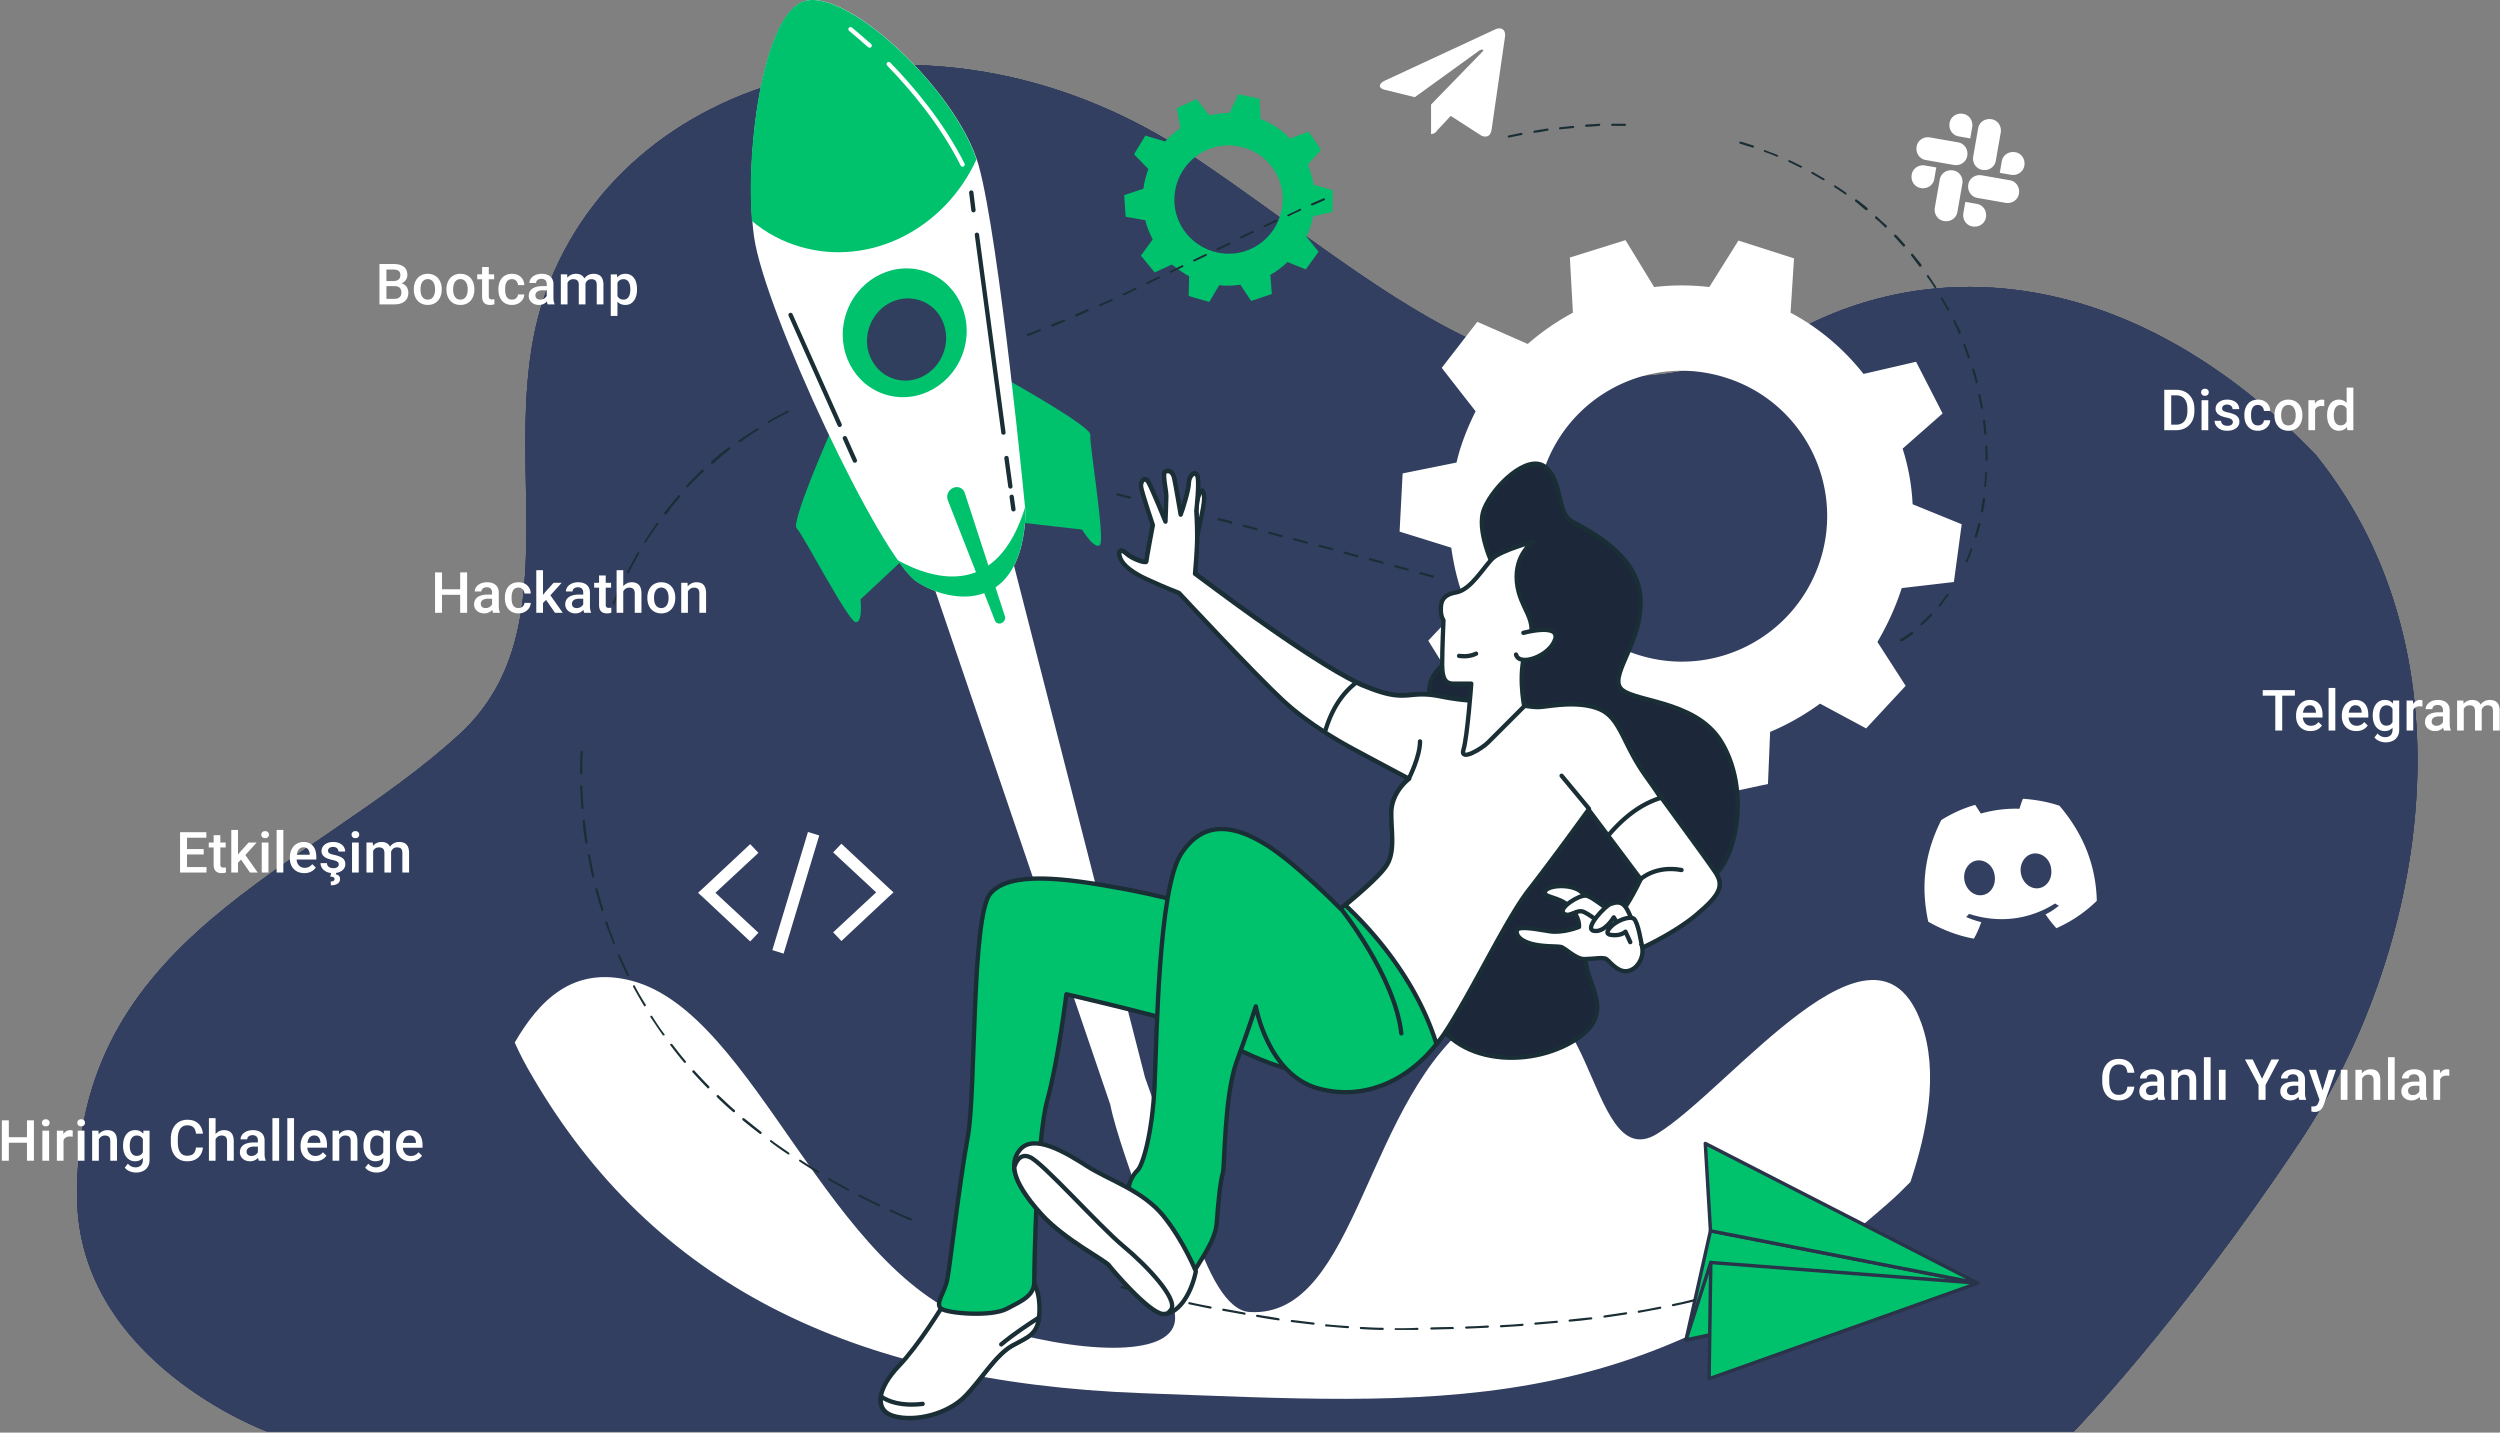 <svg width="616" height="353" fill="none" xmlns="http://www.w3.org/2000/svg"><rect width="100%" height="100%" fill="#808080" stroke="none"/><path d="M19.012 295.443c.609 40.318 46.737 57.258 46.737 57.258H511s25.61-26.15 55.89-71.7c30.28-45.551 44.153-118.501 3.726-168.916C526.543 66.5 478.543 62.667 443.76 80.903c-61.852 32.427-98.313-7.807-149.913-42.452-61.174-41.073-138.589-23.377-159.304 33.442-13.479 36.973 7.682 82.431-21.327 109.024-37 33.917-95.179 49.926-94.204 114.526z" fill="#323F60"/><path d="M19.012 295.443c.609 40.318 46.737 57.258 46.737 57.258H511s25.61-26.15 55.89-71.7c30.28-45.551 44.153-118.501 3.726-168.916C526.543 66.5 478.543 62.667 443.76 80.903c-61.852 32.427-98.313-7.807-149.913-42.452-61.174-41.073-138.589-23.377-159.304 33.442-13.479 36.973 7.682 82.431-21.327 109.024-37 33.917-95.179 49.926-94.204 114.526z" fill="#323F60"/><path d="M19.012 295.443c.609 40.318 46.737 57.258 46.737 57.258H511s25.61-26.15 55.89-71.7c30.28-45.551 44.153-118.501 3.726-168.916C526.543 66.5 478.543 62.667 443.76 80.903c-61.852 32.427-98.313-7.807-149.913-42.452-61.174-41.073-138.589-23.377-159.304 33.442-13.479 36.973 7.682 82.431-21.327 109.024-37 33.917-95.179 49.926-94.204 114.526z" fill="#323F60"/><path d="M19.012 295.443c.609 40.318 46.737 57.258 46.737 57.258H511s25.61-26.15 55.89-71.7c30.28-45.551 44.153-118.501 3.726-168.916C526.543 66.5 478.543 62.667 443.76 80.903c-61.852 32.427-98.313-7.807-149.913-42.452-61.174-41.073-138.589-23.377-159.304 33.442-13.479 36.973 7.682 82.431-21.327 109.024-37 33.917-95.179 49.926-94.204 114.526z" fill="#323F60"/><path d="M204.538 106.696s-9.741 22.087-8.242 23.468c1.498 1.38 12.737 23.043 14.557 23.149 1.819.106 1.177-5.628 1.177-5.628l10.918-10.194-18.41-30.795zM247.78 93.316s21.192 11.787 20.871 13.805c-.321 1.911 3.747 26.016 2.355 27.184-1.391 1.168-4.388-3.823-4.388-3.823l-14.878-1.699-3.96-35.467z" fill="#00C26D"/><path d="M473.409 252.092c-11.346-31.538-46.989 16.133-65.077 27.27-18.089 11.137-14.985-48.92-43.564-29.248-28.578 19.672-29.969 74.733-56.835 73.172-11.56-.729-17.875-36.534-25.795-57.767l-38.105-148.842-20.443 8.744 49.985 146.759c2.462 12.594 16.697 46.11 15.948 53.187-.963 9.368-24.19 8.223-47.095 1.041-38.533-12.074-56.086-76.606-86.698-84.725-14.557-3.851-22.906 4.892-28.9 15.197 1.285 2.914 2.783 5.724 4.389 8.43 29.541 50.586 77.921 75.254 149.955 77.96 71.928 2.602 122.555 7.39 183.993-46.734 1.927-1.666 3.746-3.435 5.566-5.309 4.067-12.177 7.064-27.062 2.676-39.135z" fill="#fff"/><path d="M252.703 126.235s-6.422-66.9-11.56-85.483C235.899 22.17 207.749-3.954 197.687.506c-10.168 4.46-14.449 39.609-11.881 57.874 2.569 18.264 31.148 79.111 40.138 84.951 8.991 5.84 26.01 7.539 26.759-17.096z" fill="#fff"/><path d="M252.703 126.235s0-.425-.107-1.275c-6.743 21.982-21.728 18.371-31.468 13.062 1.927 2.654 3.532 4.566 4.71 5.309 8.99 5.841 26.116 7.54 26.865-17.096zM197.58.506c-9.419 4.142-13.807 35.043-12.309 53.945 3.425 2.867 7.493 5.097 11.988 6.37 17.233 4.992 35.536-4.459 43.349-21.555C234.4 20.789 207.427-3.847 197.58.506z" fill="#00C26D"/><path d="M218.987 15.798c5.78 5.946 13.059 14.548 18.196 24.742M209.568 7.196s1.82 1.487 4.71 4.036" stroke="#fff" stroke-width="1.07" stroke-miterlimit="10" stroke-linecap="round" stroke-linejoin="round"/><path d="m249.278 122.412.428 3.079M247.994 112.855l.963 7.008M240.715 57.849l6.529 48.741M239.324 47.442l.535 4.354M194.797 77.6l12.095 27.078M208.177 107.97l2.462 5.522" stroke="#1A2E35" stroke-width="1.07" stroke-miterlimit="10" stroke-linecap="round" stroke-linejoin="round"/><path d="M237.511 86.222c2.483-8.446-2.037-17.182-10.096-19.514-8.058-2.332-16.603 2.624-19.086 11.07-2.483 8.444 2.037 17.18 10.095 19.513 8.059 2.332 16.604-2.624 19.087-11.07z" fill="#00C26D"/><path d="M232.688 86.308c-1.606 5.415-7.065 8.6-12.202 7.114-5.138-1.486-8.028-7.114-6.422-12.424 1.605-5.416 7.064-8.601 12.202-7.115 5.137 1.38 8.027 7.009 6.422 12.425z" fill="#313F5F"/><path d="m233.544 123.261 11.56 29.521c.214.743.963 1.062 1.712.743.642-.318 1.071-1.168.75-1.805l-9.848-30.264c-.428-1.274-1.819-1.805-2.997-1.168a2.4 2.4 0 0 0-1.177 2.973z" fill="#00C26D"/><path d="m468.592 144.905 12.845-1.498 1.926-14.236-12.095-4.923a53.337 53.337 0 0 0-2.462-13.701l9.848-8.669-6.529-12.738-12.952 2.997c-4.816-6.1-10.917-11.345-17.982-15.092l.857-13.379-13.701-4.388-7.171 11.452a57.738 57.738 0 0 0-13.593 0l-7.065-11.56-13.7 4.282.749 13.593a60.808 60.808 0 0 0-11.132 7.707l-12.416-5.459-8.776 11.346 8.348 10.703c-1.391 2.783-2.676 5.78-3.639 8.777-.428 1.285-.749 2.569-1.07 3.853l-13.273 2.676-.749 14.343 12.737 3.96c.643 4.603 1.713 9.098 3.425 13.273l-9.097 9.633 7.599 12.202 12.523-3.961c3.104 3.425 6.636 6.529 10.596 9.098l-1.926 12.844 13.272 5.566 7.814-10.275a57.223 57.223 0 0 0 14.021 1.391l5.78 11.453 14.022-2.997.535-12.844c4.388-1.82 8.456-4.174 12.309-6.957l11.346 6.101 9.74-10.49-6.958-10.81c2.569-4.389 4.496-8.67 5.994-13.273zm-20.122-6.743c-6.101 18.838-26.224 29.221-45.062 23.12-18.838-6.101-29.22-26.224-23.119-45.062C386.39 97.382 406.512 87 425.35 93.1c18.838 5.995 29.221 26.224 23.12 45.062z" fill="#fff"/><path d="m323.566 53.295 4.729-1.092.122-5.336-4.73-1.333c-.242-1.698-.849-3.396-1.455-4.972l3.274-3.638-3.031-4.487-4.608 1.698c-2.062-2.062-4.487-3.76-7.276-4.851l-.243-4.972-5.214-1.091-2.183 4.608c-1.698 0-3.396.242-4.972.606l-3.153-4.002-4.851 2.183.849 4.972c-1.334.97-2.668 2.062-3.759 3.274l-4.851-1.455-2.789 4.608 3.517 3.638c-.364 1.092-.728 2.183-.97 3.396-.121.485-.121.97-.243 1.455L277 48.08l.364 5.336 4.85.849c.364 1.697 1.092 3.274 1.819 4.73l-2.91 4 3.395 4.124 4.245-1.94c1.334 1.091 2.789 2.061 4.244 2.91l-.121 4.85 5.093 1.456 2.425-4.123c1.819.242 3.517.121 5.215-.121l2.668 4.001 5.093-1.697-.364-4.73c1.576-.849 2.91-1.94 4.244-3.153l4.487 1.82 3.153-4.366-3.032-3.76c.849-1.576 1.334-3.152 1.698-4.971zm-7.761-1.577c-1.455 7.276-8.489 12.005-15.643 10.55-7.276-1.455-12.006-8.488-10.55-15.643 1.455-7.276 8.488-12.005 15.643-10.55 7.276 1.334 12.005 8.367 10.55 15.643z" fill="#00C26D"/><path d="M468.378 157.964c-.107 0-.214 0-.214-.107-.107-.107 0-.321.107-.321a39.84 39.84 0 0 0 2.676-1.82c.107-.107.321-.107.428.107.107.107.107.321-.107.428-.856.642-1.712 1.285-2.676 1.82-.107-.107-.107-.107-.214-.107zm5.138-3.854c-.107 0-.107 0-.214-.107a.325.325 0 0 1 0-.428c.749-.749 1.605-1.391 2.248-2.247a.325.325 0 0 1 .428 0 .325.325 0 0 1 0 .428c-.75.749-1.499 1.498-2.355 2.247 0 .107 0 .107-.107.107zm4.495-4.602c-.107 0-.107 0-.214-.107s-.107-.214 0-.428l1.927-2.569c.107-.107.214-.107.321-.107.107.107.107.214.107.321l-1.927 2.569c-.107.321-.214.321-.214.321zm-124.909-7.171-3.211-.857c-.107 0-.214-.214-.214-.321 0-.107.214-.214.321-.214l3.104.856c.107 0 .214.215.214.322a.23.23 0 0 1-.214.214zm-6.208-1.713-3.211-.856c-.107 0-.214-.214-.214-.321 0-.107.214-.214.321-.214l3.104.856c.107 0 .214.214.214.321a.23.23 0 0 1-.214.214zm-6.208-1.712-3.211-.857c-.107 0-.214-.214-.214-.321 0-.107.214-.214.321-.214l3.104.856c.107 0 .214.214.214.321 0 .215-.107.215-.214.215zm143.854-.322c-.214-.107-.321-.214-.214-.321.429-.963.857-1.926 1.178-2.997 0-.107.214-.214.321-.107.107 0 .214.214.107.321-.321 1.071-.749 2.034-1.177 2.997 0 0-.108.107-.215.107zm-150.062-1.284-3.211-.856c-.107 0-.214-.214-.214-.321 0-.107.214-.214.321-.214l3.104.856c.107 0 .214.214.214.321a.23.23 0 0 1-.214.214zm-6.208-1.713-3.211-.856c-.107 0-.214-.214-.214-.321 0-.107.214-.214.321-.214l3.104.856c.107 0 .214.214.214.321 0 .214-.107.214-.214.214zm-6.208-1.605-3.211-.856c-.107 0-.214-.214-.214-.321 0-.107.214-.215.321-.215l3.104.857c.107 0 .214.214.214.321a.23.23 0 0 1-.214.214zm164.726-1.499c-.214-.107-.321-.214-.214-.321.321-.963.535-2.033.856-3.104 0-.107.214-.214.321-.214.108 0 .215.214.215.321-.214 1.071-.536 2.141-.857 3.104-.107.214-.214.214-.321.214zm-170.934-.107-3.211-.856c-.107 0-.214-.214-.214-.321 0-.107.214-.214.321-.214l3.104.856c.107 0 .214.214.214.321a.23.23 0 0 1-.214.214zm-6.208-1.712-3.211-.856c-.107 0-.214-.214-.214-.322 0-.107.214-.214.321-.214l3.104.857c.107 0 .214.214.214.321 0 .214-.107.214-.214.214zm-6.208-1.606c-1.071-.321-2.141-.535-3.211-.856-.107 0-.214-.214-.214-.321 0-.107.214-.214.321-.214 1.07.214 2.033.535 3.104.749.107 0 .214.214.214.321 0 .321-.107.321-.214.321zm184.849-2.783c-.214 0-.321-.214-.214-.321.214-1.07.321-2.14.535-3.104 0-.107.107-.214.321-.214.107 0 .214.107.214.321-.107 1.071-.321 2.141-.535 3.211-.107 0-.214.107-.321.107zm-209.788-3.425c-1.071-.214-2.141-.535-3.211-.749-.107 0-.214-.214-.214-.321 0-.107.214-.214.321-.214 1.07.214 2.033.535 3.104.749.107 0 .214.214.214.321 0 .214-.107.214-.214.214zm210.644-2.89c-.214 0-.321-.107-.214-.321.107-1.07.214-2.14.214-3.211a.23.23 0 0 1 .214-.214c.107 0 .214.107.214.321 0 1.071-.107 2.141-.214 3.211.107.107 0 .214-.214.214zm.321-6.422a.23.23 0 0 1-.214-.214c0-1.07 0-2.14-.107-3.211 0-.107.107-.321.214-.321s.321.107.321.214c0 1.07.107 2.141.107 3.211-.107.214-.214.321-.321.321zm-.321-6.422a.23.23 0 0 1-.214-.214l-.321-3.211c0-.107.107-.321.214-.321s.321.107.321.214l.321 3.211c0 .107-.107.321-.321.321zm-.856-6.422a.23.23 0 0 1-.214-.214c-.214-1.07-.429-2.14-.643-3.104 0-.107.107-.321.214-.321s.322.107.322.214l.642 3.211c0 .107-.107.214-.321.214zm-1.285-6.208a.23.23 0 0 1-.214-.214c-.214-1.07-.535-2.034-.856-3.104 0-.107 0-.321.214-.321.107 0 .321 0 .321.214.321 1.07.642 2.034.856 3.104-.107.107-.107.214-.321.321zm-1.926-6.208a.23.23 0 0 1-.214-.214c-.322-.963-.75-2.034-1.071-2.997-.107-.107 0-.321.107-.321s.321 0 .321.107c.429.963.75 2.034 1.071 2.997.107.214.107.428-.214.428.107 0 .107 0 0 0zm-231.838-5.459a.23.23 0 0 1-.214-.214c0-.107 0-.32.107-.32.964-.322 2.034-.75 2.997-1.178.107 0 .321 0 .321.107s0 .32-.107.32c-.963.536-2.033.857-3.104 1.285zm229.59-.535a.23.23 0 0 1-.214-.214l-1.285-2.89c-.107-.107 0-.32.107-.32s.322-.001.322.106c.428.963.963 1.927 1.391 2.89 0 .214-.107.428-.321.428zm-223.596-1.82a.23.23 0 0 1-.214-.213c-.107-.108 0-.322.107-.322.964-.428 1.927-.749 2.997-1.177.107-.107.321 0 .321.107.107.107 0 .321-.107.321-1.07.535-2.033.963-3.104 1.285zm5.887-2.461a.23.23 0 0 1-.214-.214c-.107-.107 0-.321.107-.321l2.89-1.285c.107-.107.321 0 .321.107s0 .321-.107.321c-.856.535-1.819.964-2.997 1.392.107 0 .107 0 0 0zm214.926-1.499c-.107 0-.214 0-.214-.107-.535-.963-1.07-1.926-1.606-2.783-.107-.107 0-.32.107-.32.107-.108.322 0 .322.106.535.964 1.07 1.82 1.605 2.783.107.107 0 .321-.107.321h-.107zm-209.039-1.07c-.107 0-.214-.107-.214-.107-.107-.107 0-.321.107-.321l2.89-1.285c.107-.107.321 0 .321.107.107.107 0 .322-.107.322l-2.89 1.284h-.107zm5.887-2.676c-.107 0-.214-.107-.214-.107-.107-.107 0-.321.107-.321.963-.428 1.927-.856 2.89-1.391.107-.108.321 0 .321.107.107.106 0 .32-.107.32-.963.429-1.927.964-2.89 1.392h-.107zm199.941-1.82c-.107 0-.214 0-.214-.107a39.49 39.49 0 0 0-1.82-2.675c-.107-.108-.107-.322.107-.322.107-.107.321-.107.321.108.643.856 1.178 1.82 1.82 2.675.107.107 0 .322-.107.322h-.107zm-194.161-.963c-.107 0-.214-.107-.214-.107-.107-.107 0-.321.107-.321.963-.428 1.927-.963 2.89-1.391.107-.108.321 0 .321.107.107.107 0 .32-.107.32-.963.429-1.927.964-2.89 1.392h-.107zm5.78-2.783c-.107 0-.214-.107-.214-.107-.107-.107 0-.32.107-.32l2.89-1.392c.107-.107.321 0 .321.107.107.107 0 .32-.107.32l-2.89 1.392h-.107zM473.088 65.7c-.107 0-.214 0-.214-.107l-1.927-2.57a.326.326 0 0 1 0-.427.325.325 0 0 1 .428 0c.642.856 1.392 1.712 2.034 2.569a.326.326 0 0 1 0 .428c-.214.107-.214.107-.321.107zm-178.855-1.285c-.107 0-.214-.107-.214-.107-.107-.107 0-.32.107-.32l2.89-1.392c.107-.107.321 0 .321.107.107.107 0 .32-.107.32l-2.89 1.392h-.107zm5.78-2.783c-.107 0-.214-.107-.214-.107-.108-.107 0-.32.107-.32l2.889-1.392c.108-.107.322 0 .322.107.107.107 0 .321-.107.321l-2.89 1.392c0-.108-.107 0-.107 0zm169.114-.856c-.107 0-.107 0-.214-.107-.749-.75-1.391-1.605-2.14-2.355a.326.326 0 0 1 0-.428.325.325 0 0 1 .428 0c.749.75 1.498 1.606 2.141 2.355a.326.326 0 0 1 0 .428c-.108 0-.215.107-.215.107zm-163.335-2.034c-.107 0-.214-.106-.214-.106-.107-.108 0-.322.107-.322.964-.428 1.927-.963 2.89-1.391.107-.107.321 0 .321.107.108.107 0 .321-.107.321-.963.428-1.926.963-2.889 1.392h-.108zm158.84-2.675c-.107 0-.107 0-.214-.107-.749-.75-1.499-1.499-2.355-2.141-.107-.107-.107-.214 0-.428a.325.325 0 0 1 .428 0c.75.749 1.606 1.498 2.355 2.14a.326.326 0 0 1 0 .429c-.107.107-.107.107-.214.107zm-153.06-.107c-.107 0-.214-.107-.214-.107-.107-.107 0-.322.107-.322.964-.428 1.927-.963 2.89-1.391.107-.107.321 0 .321.107s0 .321-.107.321c-.963.428-1.926.964-2.89 1.392h-.107zm5.887-2.676c-.107 0-.214-.107-.214-.107-.107-.107 0-.321.107-.321.964-.428 1.927-.857 2.89-1.392.107-.107.321 0 .321.107.107.107 0 .321-.107.321-.963.428-1.926.857-2.89 1.392h-.107zm142.356-1.499c-.107 0-.107 0-.214-.107-.856-.642-1.605-1.391-2.461-2.033-.107-.108-.107-.215 0-.429.107-.107.214-.107.428 0 .856.643 1.712 1.285 2.569 2.034.107.107.107.214 0 .428-.107.107-.215.107-.322.107zm-136.576-1.177c-.107 0-.214-.107-.214-.107-.107-.107 0-.321.107-.321a84.23 84.23 0 0 1 2.997-1.285c.107-.107.321 0 .321.107.107.107 0 .322-.107.322l-2.89 1.284h-.214zm131.546-2.676h-.107c-.856-.642-1.713-1.177-2.676-1.82-.107-.107-.107-.214-.107-.32.107-.108.214-.108.321-.108.856.535 1.82 1.178 2.676 1.82.107.107.107.214.107.321-.107.107-.214.107-.214.107zm-5.459-3.532h-.107c-.963-.535-1.82-1.07-2.783-1.606-.107-.107-.214-.214-.107-.32.107-.108.214-.215.321-.108.963.535 1.82 1.07 2.783 1.606.107.107.214.214.107.32 0 .108-.107.108-.214.108zm-5.566-3.104h-.107c-.963-.428-1.926-.963-2.89-1.392-.107-.107-.214-.214-.107-.32.107-.108.214-.215.321-.108.964.428 1.927.964 2.89 1.392.107.107.214.214.107.32 0 .108-.107.108-.214.108zm-5.887-2.676c-1.07-.428-2.033-.856-3.104-1.177-.107 0-.214-.215-.107-.322 0-.107.214-.214.321-.107.964.429 2.034.75 2.997 1.178.107.107.214.214.107.321 0 .107-.107.107-.214.107zm-5.994-2.248c-1.07-.32-2.14-.642-3.104-.963-.107 0-.214-.214-.214-.321 0-.107.214-.214.321-.214 1.071.32 2.034.642 3.104.963.107 0 .214.214.214.321-.107.214-.214.214-.321.214zm-60.153-2.462a.23.23 0 0 1-.214-.214c0-.107.107-.32.214-.32 1.07-.215 2.141-.429 3.104-.643.107 0 .321.107.321.214s-.107.321-.214.321l-3.211.642zm6.315-1.177a.23.23 0 0 1-.214-.214c0-.107.107-.321.214-.321 1.07-.214 2.141-.321 3.211-.535.107 0 .321.107.321.214s-.107.32-.214.32c-1.177.215-2.248.43-3.318.536zm6.315-.856a.23.23 0 0 1-.214-.214c0-.107.107-.321.214-.321l3.211-.322c.107 0 .321.108.321.215s-.107.32-.214.32c-1.177.108-2.248.215-3.318.322zm6.422-.642a.23.23 0 0 1-.214-.215c0-.107.107-.32.214-.32 1.07-.108 2.141-.108 3.211-.215.214 0 .321.107.321.214s-.107.321-.214.321c-1.177.108-2.248.215-3.318.215zm9.633-.215H397.2a.23.23 0 0 1-.214-.213c0-.108.107-.322.214-.322h3.211c.107 0 .214.107.214.322a.23.23 0 0 1-.214.213zM343.95 327.698h-.107c-.107 0-.215-.107-.215-.214s.108-.214.215-.214h.107c1.819 0 3.532 0 5.244-.107.107 0 .321.107.321.214s-.107.321-.214.321h-5.351zm-3.319 0c-1.712 0-3.532-.107-5.351-.214-.107 0-.214-.107-.214-.321 0-.107.107-.214.321-.214 1.819.107 3.639.214 5.352.214.107 0 .214.107.214.321 0 .107-.107.214-.322.214zm-8.562-.428c-1.713-.107-3.532-.321-5.352-.429-.107 0-.214-.107-.214-.321 0-.107.107-.214.321-.214 1.82.214 3.639.321 5.352.428.107 0 .214.108.214.322 0 .107-.107.214-.321.214zm-8.456-.857a759.84 759.84 0 0 0-5.352-.642c-.107 0-.214-.107-.214-.321 0-.107.107-.214.321-.214 1.82.214 3.532.428 5.352.642.107 0 .214.107.214.321-.107.107-.214.214-.321.214zm-8.563-1.07c-1.712-.214-3.532-.535-5.352-.856-.107 0-.214-.214-.214-.321 0-.107.214-.214.321-.214 1.82.321 3.533.535 5.245.856.107 0 .214.107.214.321.107.107 0 .214-.214.214zm-8.349-1.391c-.107 0-.107 0 0 0-1.712-.322-3.532-.643-5.351-.964-.107 0-.214-.214-.214-.321 0-.107.214-.214.321-.214 1.819.321 3.532.642 5.244.963.108 0 .215.214.215.321a.23.23 0 0 1-.215.215zm-8.455-1.499c-1.713-.321-3.532-.749-5.245-1.07-.107 0-.214-.214-.214-.321 0-.107.214-.214.321-.214 1.82.428 3.532.749 5.245 1.07.107 0 .214.214.214.321-.107.107-.214.214-.321.214zm-8.349-1.82c-.107 0-.107 0 0 0-1.713-.428-3.532-.749-5.245-1.177-.107 0-.214-.214-.214-.321 0-.107.214-.214.321-.214 1.82.428 3.533.856 5.245 1.177.107 0 .214.214.214.321-.107.107-.214.214-.321.214zm-8.349-1.926c-1.712-.428-3.532-.856-5.244-1.285-.107 0-.214-.214-.214-.321 0-.107.214-.214.321-.214 1.712.428 3.532.857 5.137 1.285.107 0 .214.214.214.321a.23.23 0 0 1-.214.214zm-57.156-17.982c-1.82-.749-3.425-1.498-5.031-2.248-.107-.107-.214-.214-.107-.321.107-.107.214-.214.321-.107 1.606.749 3.211 1.499 4.924 2.141.107.107.214.214.107.321 0 .214-.107.214-.214.214zm-7.814-3.532h-.107c-1.605-.749-3.211-1.606-4.816-2.355-.107-.107-.214-.214-.107-.321.107-.107.214-.214.321-.107 1.498.749 3.211 1.605 4.816 2.355.107.107.214.214.107.321 0 .107-.107.107-.214.107zm-7.599-3.853h-.107c-1.606-.857-3.211-1.713-4.71-2.569-.107-.107-.214-.214-.107-.321.107-.107.214-.214.321-.107 1.499.856 3.104 1.712 4.71 2.568.107.108.214.215.107.322 0 .107-.107.107-.214.107zm-7.386-4.282h-.107c-1.498-.963-3.104-1.926-4.495-2.89-.107-.107-.107-.214-.107-.321.107-.107.214-.107.321-.107 1.498.963 2.997 1.927 4.495 2.783.107.107.214.214.107.321-.107.214-.214.214-.214.214zm-7.278-4.602h-.107a64.697 64.697 0 0 1-4.388-3.104c-.107-.107-.107-.214-.107-.321.107-.107.214-.107.321-.107 1.391 1.07 2.89 2.033 4.388 3.104.107.107.107.214.107.321 0 .107-.107.107-.214.107zm-6.957-5.031c-.107 0-.107 0-.214-.107a142.392 142.392 0 0 1-4.175-3.318c-.107-.107-.107-.214 0-.428.107-.107.214-.107.428 0 1.392 1.07 2.783 2.248 4.175 3.318.107.107.107.214 0 .428 0 .107-.107.107-.214.107zm-6.529-5.352c-.107 0-.107 0-.214-.107a63.508 63.508 0 0 1-3.961-3.639.325.325 0 0 1 0-.428.325.325 0 0 1 .428 0c1.285 1.177 2.569 2.462 3.961 3.639.107.107.107.214 0 .428-.107 0-.214.107-.214.107zm-6.315-5.887c-.107 0-.107 0-.214-.107-1.285-1.284-2.462-2.568-3.64-3.853a.325.325 0 0 1 0-.428.325.325 0 0 1 .428 0c1.178 1.284 2.355 2.569 3.64 3.853a.325.325 0 0 1 0 .428s-.107.107-.214.107zm-5.78-6.315c-.107 0-.107 0-.214-.107-1.178-1.391-2.248-2.783-3.318-4.174-.107-.107-.107-.321 0-.321a.325.325 0 0 1 .428 0c1.07 1.391 2.14 2.783 3.318 4.174a.325.325 0 0 1 0 .428c0-.107-.107 0-.214 0zm-5.245-6.743c-.107 0-.214 0-.214-.107-1.07-1.498-2.034-2.997-2.997-4.388-.107-.107 0-.321.107-.321.107-.107.321 0 .321.107.963 1.498 1.927 2.997 2.997 4.388.107.107.107.321-.107.321h-.107zm-4.602-7.171c-.108 0-.215 0-.215-.107-.856-1.499-1.819-3.104-2.675-4.71-.107-.107 0-.321.107-.321.107-.107.321 0 .321.107a64.244 64.244 0 0 0 2.676 4.603c.107.107 0 .321-.107.321l-.107.107zm-4.175-7.493c-.107 0-.214-.107-.214-.107l-2.248-4.816c-.107-.107 0-.321.107-.321.107-.107.322 0 .322.107l2.247 4.816c.107.107 0 .321-.107.321 0-.107 0 0-.107 0zm-3.425-7.813a.23.23 0 0 1-.214-.214c-.642-1.606-1.284-3.318-1.927-5.031 0-.107 0-.321.214-.321.107 0 .322 0 .322.214.535 1.713 1.177 3.318 1.819 5.031 0 0 0 .214-.214.321zm-2.89-8.135a.23.23 0 0 1-.214-.214c-.535-1.712-1.07-3.425-1.498-5.137 0-.107 0-.322.214-.322.107 0 .321 0 .321.215.428 1.712.963 3.425 1.498 5.137-.107.107-.107.321-.321.321zm-2.248-8.241a.23.23 0 0 1-.214-.214c-.428-1.713-.749-3.533-1.07-5.245 0-.107.107-.321.214-.321s.321.107.321.214c.321 1.712.642 3.532 1.07 5.245-.107.107-.214.321-.321.321zm-1.712-8.349a.23.23 0 0 1-.214-.214 43.04 43.04 0 0 1-.642-5.352c0-.107.107-.321.214-.321s.321.107.321.214c.214 1.713.428 3.532.642 5.245 0 .214-.107.321-.321.428.107 0 .107-.107 0 0zm-.963-8.563c-.108 0-.215-.107-.215-.214-.107-1.82-.214-3.532-.321-5.352 0-.107.107-.321.214-.321s.322.107.322.214c.107 1.82.107 3.532.321 5.352 0 .214-.107.321-.321.321zm-.322-8.563a.23.23 0 0 1-.214-.214v-.321c0-1.712 0-3.318.107-5.03 0-.107.107-.215.321-.215.108 0 .215.108.215.322-.107 1.605-.107 3.318-.107 5.03v.321c-.108 0-.215.107-.322.107zm8.028-41.85c-.107 0-.107 0 0 0-.214-.107-.321-.214-.214-.321a97.043 97.043 0 0 1 2.141-4.924c.107-.107.214-.214.321-.107.107.107.214.214.107.321-.749 1.606-1.499 3.211-2.141 4.924 0 .107-.107.107-.214.107zm3.532-7.707h-.107c-.107-.107-.214-.214-.107-.321.856-1.605 1.713-3.211 2.569-4.709.107-.107.214-.214.321-.107.107.107.214.214.107.321-.856 1.498-1.712 3.104-2.569 4.709 0 0-.107.107-.214.107zm4.282-7.492h-.107c-.108-.107-.215-.214-.108-.321.964-1.499 1.927-2.997 2.997-4.496.108-.107.215-.107.322-.107.107.107.107.214.107.321-1.071 1.392-2.034 2.89-2.997 4.389-.107.214-.107.214-.214.214zm4.923-6.957c-.107 0-.107 0-.214-.107s-.107-.215 0-.429c1.07-1.391 2.248-2.782 3.425-4.174.107-.107.214-.107.428 0 .107.107.107.214 0 .428-1.177 1.285-2.247 2.676-3.318 4.175a.469.469 0 0 0-.321.107zm5.459-6.637c-.107 0-.107 0-.214-.107a.325.325 0 0 1 0-.428c1.177-1.284 2.462-2.569 3.746-3.853a.325.325 0 0 1 .428 0 .325.325 0 0 1 0 .428 62.14 62.14 0 0 0-3.746 3.746c-.107.214-.107.214-.214.214zm6.101-5.886c-.107 0-.107 0-.214-.108a.325.325 0 0 1 0-.428c1.284-1.177 2.676-2.354 4.174-3.425a.325.325 0 0 1 .428 0 .325.325 0 0 1 0 .428 62.851 62.851 0 0 0-4.067 3.425c-.214 0-.214.108-.321.108zm6.743-5.352c-.107 0-.214 0-.214-.107-.107-.107-.107-.321.107-.321 1.499-1.071 2.997-2.034 4.496-2.997.107-.107.321 0 .321.107.107.107 0 .321-.107.321-1.499.963-2.997 1.926-4.389 2.997h-.214zm7.171-4.71c-.107 0-.214 0-.214-.107-.107-.107 0-.321.107-.321 1.499-.856 3.104-1.712 4.71-2.569.107-.107.321 0 .321.107.107.107 0 .321-.107.321-1.606.75-3.104 1.606-4.71 2.569h-.107z" fill="#1A2E35"/><path d="m421.458 303.279-6.019 26.871 71.884-13.987-65.865-12.884z" fill="#00C26D" stroke="#293349" stroke-width=".848" stroke-miterlimit="10" stroke-linecap="round" stroke-linejoin="round"/><path d="m421.542 311.078-6.103 19.073 25.939-5.51-19.836-13.563zM420.186 281.747l1.272 21.532 65.865 12.885-67.137-34.417z" fill="#00C26D" stroke="#293349" stroke-width=".848" stroke-miterlimit="10" stroke-linecap="round" stroke-linejoin="round"/><path d="m487.323 316.164-66.204 23.566.423-28.652 65.781 5.086z" fill="#00C26D" stroke="#293349" stroke-width=".848" stroke-miterlimit="10" stroke-linecap="round" stroke-linejoin="round"/><path d="M412.244 321.855c1.784-.374 3.567-.747 5.219-1.196.207-.057.282-.188.254-.291-.056-.207-.187-.282-.291-.254-1.652.449-3.436.823-5.22 1.197-.207.056-.282.187-.254.291.056.206.187.281.291.253h.001zM403.811 323.481c1.784-.374 3.596-.644 5.277-.99.206-.056.282-.188.254-.291-.056-.207-.188-.282-.291-.254-1.681.346-3.465.72-5.277.99-.206.057-.282.188-.254.291.057.207.188.282.291.254zM395.371 324.665c1.812-.27 3.624-.541 5.333-.783.103-.028.178-.16.253-.291-.056-.207-.187-.282-.29-.254-1.813.271-3.521.513-5.333.784-.207.056-.282.187-.254.291.056.206.187.281.291.253zM386.771 325.671c1.84-.167 3.68-.334 5.389-.577.206-.056.282-.187.15-.262-.056-.207-.187-.282-.291-.254-1.736.139-3.445.382-5.285.549-.104.028-.282.187-.254.291.028.103.187.281.291.253zM378.321 326.414c1.84-.167 3.68-.334 5.417-.473.104-.028.179-.16.151-.263-.028-.103-.188-.282-.291-.254l-.006.001c-1.735.139-3.47.278-5.308.445-.103.028-.282.187-.254.291.029.103.188.282.291.253zM369.844 327.054c1.736-.139 3.605-.203 5.342-.342.103-.028.178-.159.253-.291-.028-.103-.187-.282-.291-.254v.001c-1.737.139-3.474.278-5.341.342-.104.028-.282.187-.254.291.028.103.187.281.291.253zM361.282 327.384c1.765-.035 3.605-.203 5.37-.239.103-.028.178-.159.254-.29-.029-.104-.188-.282-.291-.254-1.737.139-3.502.175-5.37.239-.103.028-.282.187-.254.291.028.103.188.282.291.253zM352.692 327.611c1.765-.036 3.633-.1 5.398-.136.103-.028.179-.159.15-.262-.028-.104-.187-.282-.29-.254-1.662.008-3.53.072-5.295.108-.103.028-.282.187-.254.29.028.104.188.282.291.254z" fill="#1A2E35"/><path d="M368.194 139.982s-4.71-9.419-2.462-14.664c2.141-5.352 10.597-13.7 14.985-10.275 4.388 3.425 2.783 11.239 6.529 13.379 3.746 2.141 15.948 7.814 16.912 18.41.963 10.597-7.172 18.731-5.031 22.477 2.141 3.747 18.41 2.783 24.939 13.38 6.529 10.596 4.388 25.581-.321 31.575-4.71 5.887-33.074 14.985-33.074 21.835 0 6.85 8.777 14.343-4.388 21.193-13.166 6.85-32.753 3.425-34.68-12.844-1.926-16.269 17.768-31.575 16.591-42.493-1.285-10.917-12.523-19.052-15.627-29.327-3.104-10.276 13.7-13.38 16.269-17.126 2.462-3.639-.642-15.52-.642-15.52z" fill="#1C273A" stroke="#1A2E35" stroke-width="1.07" stroke-miterlimit="10" stroke-linecap="round" stroke-linejoin="round"/><path d="M294.982 132.061s1.713-7.171 1.713-9.205c0-2.033-.536-2.568-1.071-1.391-.535 1.177-1.284 4.281-1.284 4.281l.642 6.315zM232.367 321.62s-5.887 9.74-10.918 14.985c-5.031 5.245-6.422 10.917-1.177 12.309 5.244 1.498 13.165-.535 17.339-4.71 4.068-4.067 7.6-10.275 11.774-12.63 4.068-2.355 6.743-2.676 6.743-9.098 0-6.422-2.89-7.92-2.89-7.92s-11.773 6.743-20.871 7.064z" fill="#fff" stroke="#1A2E35" stroke-width="1.07" stroke-miterlimit="10" stroke-linecap="round" stroke-linejoin="round"/><path d="M227.336 345.917c-5.352.642-8.563-.642-10.275-1.82-.321 2.248.535 4.068 3.211 4.817 5.244 1.498 13.165-.535 17.339-4.71 4.068-4.067 7.6-10.275 11.774-12.63 3.639-2.033 6.101-2.569 6.636-6.957-2.461 1.605-6.101 3.96-9.312 6.636" fill="#fff"/><path d="M227.336 345.917c-5.352.642-8.563-.642-10.275-1.82-.321 2.248.535 4.068 3.211 4.817 5.244 1.498 13.165-.535 17.339-4.71 4.068-4.067 7.6-10.275 11.774-12.63 3.639-2.033 6.101-2.569 6.636-6.957-2.461 1.605-6.101 3.96-9.312 6.636" stroke="#1A2E35" stroke-width="1.07" stroke-miterlimit="10" stroke-linecap="round" stroke-linejoin="round"/><path d="M321.634 229.891s-30.505-8.242-44.955-10.918c-14.45-2.675-27.936-4.388-32.645 1.178-4.71 5.566-3.533 49.022-5.566 59.939-2.034 10.918-4.389 31.683-5.031 35.001-.535 3.211-3.211 6.208-1.498 7.385 1.712 1.177 12.309 2.034 16.162 0 3.853-2.034 6.743-3.211 6.743-6.743 0-3.532.535-35.001 3.211-44.634 2.676-9.74 4.71-26.116 4.71-26.116s19.052 4.388 27.936 7.064c8.777 2.676 21.407 12.095 33.502 12.309 12.095.321 10.596-17.875 8.241-23.226-2.247-5.352-6.422-10.276-10.81-11.239z" fill="#00C26D"/><path d="M321.634 229.891s-30.505-8.242-44.955-10.918c-14.45-2.675-27.936-4.388-32.645 1.178-4.71 5.566-3.533 49.022-5.566 59.939-2.034 10.918-4.389 31.683-5.031 35.001-.535 3.211-3.211 6.208-1.498 7.385 1.712 1.177 12.309 2.034 16.162 0 3.853-2.034 6.743-3.211 6.743-6.743 0-3.532.535-35.001 3.211-44.634 2.676-9.74 4.71-26.116 4.71-26.116s19.052 4.388 27.936 7.064c8.777 2.676 21.407 12.095 33.502 12.309 12.095.321 10.596-17.875 8.241-23.226-2.247-5.352-6.422-10.276-10.81-11.239z" stroke="#1A2E35" stroke-width="1.07" stroke-miterlimit="10" stroke-linecap="round" stroke-linejoin="round"/><path d="M365.625 172.413s-2.783.643-10.918-.963c-8.134-1.605-7.813 1.927-18.41-2.462-10.596-4.388-34.358-22.156-38.104-24.939l-3.746-2.783s.535-5.887.535-9.205c0-3.318-.214-6.315-.214-6.315s.856-7.385.214-8.67c-.749-1.284-2.034.322-2.034 1.82 0 1.499-1.498 6.529-2.033 7.814 0 0-1.285-7.6-1.606-8.991-.321-1.499-1.284-2.034-2.14-1.606-.857.321.214 4.389.214 5.994 0 1.606-.214 6.315-.214 6.315s-3.212-7.92-4.175-9.633c-.856-1.605-2.034-.321-1.819 1.07.214 1.499 2.89 9.419 2.89 9.419s-1.606 8.456-1.606 8.991c0 .536-3.425-.535-5.031-2.033-1.605-1.499-2.14 0-1.07 1.819 1.07 1.82 3.96 3.639 7.278 5.031 3.211 1.498 6.851 2.89 6.851 2.89s18.838 20.229 25.688 26.544c6.85 6.316 14.45 10.276 18.41 12.524 3.96 2.14 12.63 6.743 12.63 6.743s-4.388 3.211-4.388 8.455c0 5.245 1.07 9.955-1.499 13.38-2.569 3.425-11.024 10.275-11.024 10.275s-11.56-11.774-18.839-16.055c-7.278-4.388-14.877-5.994-20.443 2.569-5.566 8.456-5.994 45.061-6.529 56.942-.536 11.881-2.89 19.695-4.175 20.979-1.284 1.284-2.14 3.104-2.14 4.174 0 1.071-.214 3.64-.214 3.64s1.605 9.205 6.529 12.844c4.923 3.639 7.599 8.348 9.205 5.244 1.605-3.104 5.78-8.348 6.101-12.844.321-4.495.856-10.168 1.498-12.309.535-2.14.321-18.945 3.425-27.508 3.104-8.455 4.71-13.593 4.71-13.593s2.89 16.804 15.413 20.23c12.523 3.425 24.083-3.212 30.719-13.166 6.743-9.954 15.413-28.578 21.193-35.963 5.779-7.386 14.663-19.695 14.663-19.695l12.845 17.126s-1.285 2.89-3.426 6.315c-2.14 3.425-9.419 10.168-9.419 10.168s3.211 2.569 5.78 2.89c2.569.321 14.664-5.459 20.658-10.489 5.994-5.031 7.064-7.279 4.709-10.704-2.354-3.425-11.773-15.948-17.339-23.869-5.566-7.92-5.994-14.235-11.56-16.269-5.566-2.034-12.523-.321-14.664-.321-2.14 0-6.529-.856-6.529-.856l-6.85-.964z" fill="#00C26D"/><path d="M365.625 172.413s-2.783.643-10.918-.963c-8.134-1.605-7.813 1.927-18.41-2.462-10.596-4.388-34.358-22.156-38.104-24.939l-3.746-2.783s.535-5.887.535-9.205c0-3.318-.214-6.315-.214-6.315s.856-7.385.214-8.67c-.749-1.284-2.034.322-2.034 1.82 0 1.499-1.498 6.529-2.033 7.814 0 0-1.285-7.6-1.606-8.991-.321-1.499-1.284-2.034-2.14-1.606-.857.321.214 4.389.214 5.994 0 1.606-.214 6.315-.214 6.315s-3.212-7.92-4.175-9.633c-.856-1.605-2.034-.321-1.819 1.07.214 1.499 2.89 9.419 2.89 9.419s-1.606 8.456-1.606 8.991c0 .536-3.425-.535-5.031-2.033-1.605-1.499-2.14 0-1.07 1.819 1.07 1.82 3.96 3.639 7.278 5.031 3.211 1.498 6.851 2.89 6.851 2.89s18.838 20.229 25.688 26.544c6.85 6.316 14.45 10.276 18.41 12.524 3.96 2.14 12.63 6.743 12.63 6.743s-4.388 3.211-4.388 8.455c0 5.245 1.07 9.955-1.499 13.38-2.569 3.425-11.024 10.275-11.024 10.275s-11.56-11.774-18.839-16.055c-7.278-4.388-14.877-5.994-20.443 2.569-5.566 8.456-5.994 45.061-6.529 56.942-.536 11.881-2.89 19.695-4.175 20.979-1.284 1.284-2.14 3.104-2.14 4.174 0 1.071-.214 3.64-.214 3.64s1.605 9.205 6.529 12.844c4.923 3.639 7.599 8.348 9.205 5.244 1.605-3.104 5.78-8.348 6.101-12.844.321-4.495.856-10.168 1.498-12.309.535-2.14.321-18.945 3.425-27.508 3.104-8.455 4.71-13.593 4.71-13.593s2.89 16.804 15.413 20.23c12.523 3.425 24.083-3.212 30.719-13.166 6.743-9.954 15.413-28.578 21.193-35.963 5.779-7.386 14.663-19.695 14.663-19.695l12.845 17.126s-1.285 2.89-3.426 6.315c-2.14 3.425-9.419 10.168-9.419 10.168s3.211 2.569 5.78 2.89c2.569.321 14.664-5.459 20.658-10.489 5.994-5.031 7.064-7.279 4.709-10.704-2.354-3.425-11.773-15.948-17.339-23.869-5.566-7.92-5.994-14.235-11.56-16.269-5.566-2.034-12.523-.321-14.664-.321-2.14 0-6.529-.856-6.529-.856l-6.85-.964z" stroke="#1A2E35" stroke-width="1.07" stroke-miterlimit="10" stroke-linecap="round" stroke-linejoin="round"/><path d="M405.228 190.824c-5.566-7.921-5.994-14.236-11.56-16.27-5.566-2.033-12.523-.321-14.664-.321-2.14 0-6.529-.856-6.529-.856l-6.85-.856s-2.783.642-10.918-.964c-8.134-1.605-7.813 1.927-18.41-2.461-10.596-4.389-34.358-22.157-38.104-24.94l-3.746-2.782s.535-5.887.535-9.205c0-3.212-.214-6.316-.214-6.316s.856-7.385.214-8.669c-.749-1.285-2.034.321-2.034 1.819 0 1.499-1.498 6.529-2.033 7.814 0 0-1.285-7.6-1.606-8.991-.321-1.499-1.284-2.034-2.14-1.606-.857.321.214 4.389.214 5.994 0 1.606-.214 6.315-.214 6.315s-3.212-7.92-4.175-9.633c-.856-1.605-2.034-.321-1.819 1.071.214 1.498 2.89 9.419 2.89 9.419s-1.606 8.455-1.606 8.991c0 .535-3.425-.536-5.031-2.034-1.605-1.499-2.14 0-1.07 1.819 1.07 1.82 3.96 3.64 7.278 5.031 3.211 1.499 6.851 2.89 6.851 2.89s18.838 20.23 25.688 26.545c6.85 6.315 14.45 10.275 18.41 12.523 3.96 2.14 12.63 6.743 12.63 6.743s-4.388 3.211-4.388 8.456v.642l38.318 12.416c5.031-6.743 10.275-13.915 10.275-13.915l12.845 17.126s-1.285 2.89-3.426 6.315c-2.14 3.425-9.419 10.168-9.419 10.168s3.211 2.569 5.78 2.89c2.569.321 14.664-5.459 20.658-10.489 5.994-5.031 7.064-7.279 4.709-10.704-2.354-3.532-11.666-16.055-17.339-23.975z" fill="#fff"/><path d="M405.228 190.824c-5.566-7.921-5.994-14.236-11.56-16.27-5.566-2.033-12.523-.321-14.664-.321-2.14 0-6.529-.856-6.529-.856l-6.85-.856s-2.783.642-10.918-.964c-8.134-1.605-7.813 1.927-18.41-2.461-10.596-4.389-34.358-22.157-38.104-24.94l-3.746-2.782s.535-5.887.535-9.205c0-3.212-.214-6.316-.214-6.316s.856-7.385.214-8.669c-.749-1.285-2.034.321-2.034 1.819 0 1.499-1.498 6.529-2.033 7.814 0 0-1.285-7.6-1.606-8.991-.321-1.499-1.284-2.034-2.14-1.606-.857.321.214 4.389.214 5.994 0 1.606-.214 6.315-.214 6.315s-3.212-7.92-4.175-9.633c-.856-1.605-2.034-.321-1.819 1.071.214 1.498 2.89 9.419 2.89 9.419s-1.606 8.455-1.606 8.991c0 .535-3.425-.536-5.031-2.034-1.605-1.499-2.14 0-1.07 1.819 1.07 1.82 3.96 3.64 7.278 5.031 3.211 1.499 6.851 2.89 6.851 2.89s18.838 20.23 25.688 26.545c6.85 6.315 14.45 10.275 18.41 12.523 3.96 2.14 12.63 6.743 12.63 6.743s-4.388 3.211-4.388 8.456v.642l38.318 12.416c5.031-6.743 10.275-13.915 10.275-13.915l12.845 17.126s-1.285 2.89-3.426 6.315c-2.14 3.425-9.419 10.168-9.419 10.168s3.211 2.569 5.78 2.89c2.569.321 14.664-5.459 20.658-10.489 5.994-5.031 7.064-7.279 4.709-10.704-2.354-3.532-11.666-16.055-17.339-23.975z" stroke="#1A2E35" stroke-width="1.07" stroke-miterlimit="10" stroke-linecap="round" stroke-linejoin="round"/><path d="M405.228 190.823c-5.566-7.92-5.994-14.235-11.56-16.269-5.566-2.033-12.523-.321-14.664-.321-2.14 0-6.529-.856-6.529-.856l-6.85-.857s-2.783.643-10.918-.963c-8.134-1.605-7.813 1.927-18.409-2.462-.643-.214-1.392-.535-2.034-.963-2.89 2.141-5.994 5.887-7.814 12.309a119.2 119.2 0 0 0 8.135 4.71c3.96 2.14 12.63 6.743 12.63 6.743s-4.388 3.211-4.388 8.456c0 5.244 1.07 9.954-1.499 13.379-1.926 2.676-7.385 7.278-9.847 9.312 4.281 3.96 17.126 16.804 22.477 34.251.535-.749 1.071-1.391 1.606-2.141 6.743-9.954 15.413-28.578 21.193-35.963 5.779-7.386 14.663-19.695 14.663-19.695l4.817 6.422c3.425-4.067 7.706-7.706 12.951-9.312-1.391-2.247-2.783-4.067-3.96-5.78z" fill="#fff" stroke="#1A2E35" stroke-width="1.07" stroke-miterlimit="10" stroke-linecap="round" stroke-linejoin="round"/><path d="M377.827 133.453s-7.814 2.14-9.954 4.067c-2.141 1.927-5.352 7.814-9.098 8.456-3.746.642-3.746 2.783-3.746 4.388 0 1.606.642 2.462.642 2.462s-.321 7.171-.321 10.917c0 3.747.963 4.71 2.783 4.71h4.388s-.963 13.165-1.927 16.269c-.963 3.104 4.71-.321 6.208-1.926l8.777-8.777s-1.926-9.098.963-15.306c2.783-6.208-2.14-8.456-2.782-15.306-.643-6.85 4.067-9.954 4.067-9.954z" fill="#fff"/><mask id="a" style="mask-type:luminance" maskUnits="userSpaceOnUse" x="355" y="133" width="23" height="53"><path d="M377.827 133.453s-7.814 2.14-9.954 4.067c-2.141 1.927-5.352 7.814-9.098 8.456-3.746.642-3.746 2.783-3.746 4.388 0 1.606.642 2.462.642 2.462s-.321 7.171-.321 10.917c0 3.747.963 4.71 2.783 4.71h4.388s-.963 13.165-1.927 16.269c-.963 3.104 4.71-.321 6.208-1.926l8.777-8.777s-1.926-9.098.963-15.306c2.783-6.208-2.14-8.456-2.782-15.306-.643-6.85 4.067-9.954 4.067-9.954z" fill="#fff"/></mask><g mask="url(#a)"><path opacity=".5" d="M405.228 190.823c-5.566-7.92-5.994-14.235-11.56-16.269-5.566-2.033-12.523-.321-14.664-.321-1.391 0-3.639-.321-5.137-.642v.107s3.532 2.676 12.202 5.673c8.562 2.997 20.443 24.297 24.939 29.113 4.495 4.71 5.887 7.386 4.709 8.884-1.177 1.499-3.532 2.997-8.027 7.707-2.89 3.104-6.743 6.743-8.349 10.382 4.495-1.284 13.486-5.994 18.41-10.168 5.994-5.031 7.064-7.279 4.71-10.704-2.248-3.318-11.56-15.841-17.233-23.762z" fill="#fff"/></g><path d="M377.827 133.453s-7.814 2.14-9.954 4.067c-2.141 1.927-5.352 7.814-9.098 8.456-3.746.642-3.746 2.783-3.746 4.388 0 1.606.642 2.462.642 2.462s-.321 7.171-.321 10.917c0 3.747.963 4.71 2.783 4.71h4.388s-.963 13.165-1.927 16.269c-.963 3.104 4.71-.321 6.208-1.926l8.777-8.777s-1.926-9.098.963-15.306c2.783-6.208-2.14-8.456-2.782-15.306-.643-6.85 4.067-9.954 4.067-9.954z" stroke="#1A2E35" stroke-width="1.07" stroke-miterlimit="10" stroke-linecap="round" stroke-linejoin="round"/><path d="M375.365 155.93s9.098-2.462 7.814 1.605c-1.285 4.068-8.777 6.851-9.633 3.747" fill="#fff"/><path d="M375.365 155.93s9.098-2.462 7.814 1.605c-1.285 4.068-8.777 6.851-9.633 3.747M330.411 223.897s13.272 16.59 14.877 30.719M347.215 191.68s2.676-5.245 2.676-8.991M391.527 199.279l-6.743-8.134M404.372 216.512s3.639-3.318 9.954-2.141" stroke="#1A2E35" stroke-width="1.07" stroke-miterlimit="10" stroke-linecap="round" stroke-linejoin="round"/><path d="M394.524 226.573s-2.461-4.388-4.709-6.636c-2.248-2.248-8.349-1.927-9.098-.321-.749 1.605 3.532 1.177 6.101 3.853 2.569 2.569 2.248 4.924 2.248 4.924s-3.961 1.605-7.279 1.07c-3.318-.535-7.706-1.392-8.027-.214-.321 1.177.856 2.569 3.639 3.318 2.783.749 6.101.535 7.171.749 1.07.214 3.639 2.997 5.78 2.997 2.141 0 4.71-.535 5.459 0 .749.535 2.569 2.997 4.709 2.997 2.141 0 3.961-2.141 4.175-4.495.214-2.462-1.178-4.71-4.175-5.887-3.104-1.499-5.994-2.355-5.994-2.355z" fill="#fff" stroke="#1A2E35" stroke-width="1.07" stroke-miterlimit="10" stroke-linecap="round" stroke-linejoin="round"/><path d="M399.448 226.787s-6.957-5.994-8.67-6.101c-1.713-.214-6.743 2.997-5.566 4.281 1.178 1.285 2.89-.642 4.496-.428 1.498.214 5.673 3.854 6.422 3.961" fill="#fff"/><path d="M399.448 226.787s-6.957-5.994-8.67-6.101c-1.713-.214-6.743 2.997-5.566 4.281 1.178 1.285 2.89-.642 4.496-.428 1.498.214 5.673 3.854 6.422 3.961" stroke="#1A2E35" stroke-width="1.07" stroke-miterlimit="10" stroke-linecap="round" stroke-linejoin="round"/><path d="m399.769 229.57-2.141-3.532s-2.247 3.853-4.923 3.318c-2.569-.535 2.997-6.315 4.174-6.636 1.177-.321 2.783-1.07 4.174 1.605 1.392 2.569 2.248 6.637 2.248 6.637" fill="#fff"/><path d="m399.769 229.57-2.141-3.532s-2.247 3.853-4.923 3.318c-2.569-.535 2.997-6.315 4.174-6.636 1.177-.321 2.783-1.07 4.174 1.605 1.392 2.569 2.248 6.637 2.248 6.637" stroke="#1A2E35" stroke-width="1.07" stroke-miterlimit="10" stroke-linecap="round" stroke-linejoin="round"/><path d="M404.479 232.674s-.857-5.566-1.927-6.315c-1.07-.749-4.388.535-5.78 2.141-1.391 1.605-.535 1.926 1.178 1.926 1.712 0 2.568-.856 2.568-.856l1.178 2.569" fill="#fff"/><path d="M404.479 232.674s-.857-5.566-1.927-6.315c-1.07-.749-4.388.535-5.78 2.141-1.391 1.605-.535 1.926 1.178 1.926 1.712 0 2.568-.856 2.568-.856l1.178 2.569" stroke="#1A2E35" stroke-width="1.07" stroke-miterlimit="10" stroke-linecap="round" stroke-linejoin="round"/><path d="M294.661 313.271s-2.997-7.492-8.028-13.7c-5.03-6.208-13.379-8.777-18.731-12.202-5.352-3.425-13.165-8.135-16.59-4.067-3.425 4.067-.321 9.633 5.352 15.948 5.672 6.315 15.627 11.238 16.59 12.523.963 1.284 9.847 11.667 13.272 11.988 3.425.214 6.85-4.282 8.135-10.49z" fill="#fff" stroke="#1A2E35" stroke-width="1.07" stroke-miterlimit="10" stroke-linecap="round" stroke-linejoin="round"/><path d="M276.679 306.956c-6.101-5.138-19.801-20.551-22.905-21.835-2.569-1.177-3.64 1.605-3.854 2.569.214 3.318 2.89 7.278 6.744 11.56 5.672 6.208 15.627 11.238 16.59 12.523.963 1.284 9.847 11.666 13.272 11.987.321 0 .75 0 1.071-.107.321-.214.642-.535.963-.963 1.712-2.569-5.673-10.596-11.881-15.734z" fill="#fff" stroke="#1A2E35" stroke-width="1.07" stroke-miterlimit="10" stroke-linecap="round" stroke-linejoin="round"/><path d="M507.446 198.53c-2.89-.963-5.887-1.499-8.991-1.713-.321.75-.642 1.713-.856 2.462-3.318-.107-6.422.321-9.526 1.178-.429-.643-.964-1.499-1.392-2.141-2.997.856-5.78 2.141-8.349 3.746-4.495 8.884-4.923 17.126-3.211 25.046 3.961 2.248 7.707 3.532 11.239 4.175.749-1.285 1.284-2.569 1.82-4.068a22.097 22.097 0 0 1-3.747-1.284c.322-.214.536-.535.75-.749 7.278 2.354 14.77 1.498 21.193-2.569.321.214.642.428.963.535-1.07.856-2.141 1.605-3.318 2.141a29.153 29.153 0 0 0 2.676 3.425c3.318-1.499 6.636-3.532 9.954-6.743-.214-9.205-3.639-16.912-9.205-23.441zm-19.159 22.049c-2.034.214-3.961-1.498-4.282-3.853-.321-2.355 1.178-4.496 3.211-4.71 2.141-.214 4.068 1.499 4.282 3.854.321 2.354-1.071 4.495-3.211 4.709zm13.914-1.712c-2.033.214-3.96-1.499-4.281-3.854-.321-2.354 1.177-4.495 3.211-4.709 2.141-.214 4.067 1.498 4.281 3.853.321 2.355-1.07 4.495-3.211 4.71zM487.287 48.773c-1.577-.242-2.547-1.697-2.304-3.274.242-1.576 1.697-2.546 3.274-2.304l6.912 1.213c1.576.242 2.547 1.698 2.304 3.274-.243 1.576-1.698 2.547-3.274 2.304l-6.912-1.212zm-.243 1.456c1.577.242 2.547 1.697 2.304 3.274-.242 1.576-1.698 2.546-3.274 2.304-1.576-.243-2.547-1.698-2.304-3.274l.485-2.79 2.789.486zm4.729-10.672c-.242 1.577-1.697 2.547-3.274 2.304-1.576-.242-2.546-1.697-2.304-3.274l1.213-6.912c.242-1.576 1.698-2.547 3.274-2.304 1.577.242 2.547 1.698 2.304 3.274l-1.213 6.912zm1.456.243c.242-1.577 1.697-2.547 3.274-2.304 1.576.242 2.546 1.697 2.304 3.274-.243 1.576-1.698 2.546-3.274 2.304l-2.789-.485.485-2.79zm-10.793-4.73c1.576.243 2.547 1.698 2.304 3.275-.242 1.576-1.698 2.546-3.274 2.304l-6.912-1.213c-1.577-.242-2.547-1.698-2.304-3.274.242-1.577 1.697-2.547 3.274-2.304l6.912 1.212zm.243-1.455c-1.577-.242-2.547-1.698-2.305-3.274.243-1.576 1.698-2.547 3.275-2.304 1.576.242 2.546 1.698 2.304 3.274l-.485 2.79-2.789-.486zm-4.73 10.672c.243-1.577 1.698-2.547 3.274-2.304 1.577.242 2.547 1.697 2.304 3.274l-1.212 6.912c-.243 1.576-1.698 2.547-3.274 2.304-1.577-.243-2.547-1.698-2.304-3.274l1.212-6.912zm-1.334-.243c-.242 1.577-1.697 2.547-3.274 2.304-1.576-.242-2.547-1.698-2.304-3.274.243-1.576 1.698-2.547 3.274-2.304l2.789.485-.485 2.79zM370.802 9.27l-3.275 22.676c-.242 1.577-1.212 2.062-2.546 1.456l-7.519-4.851-3.395 3.638a1.462 1.462 0 0 1-.606.606c-.243.121-.486.243-.849.243v-7.276l12.611-12.976c.607-.485 0-.848-.849-.242L348.61 23.943l-7.397-1.82c-1.577-.363-1.698-1.454.121-2.303l27.163-12.612c1.456-.606 2.668.121 2.305 2.062z" fill="#fff"/><path d="M359.524 161.603s2.248.428 4.174-.535" stroke="#1A2E35" stroke-width="1.07" stroke-miterlimit="10" stroke-linecap="round" stroke-linejoin="round"/><path fill-rule="evenodd" clip-rule="evenodd" d="m199.08 205-8.777 29.113 2.783.857 8.777-29.114-2.783-.856zm-14.236 2.997-11.667 10.918-1.177 1.07 1.177 1.07 11.667 10.918 2.034-2.141-10.597-9.847 10.597-9.847-2.034-2.141zm20.444 2.034 2.033-2.141 11.667 10.917 1.178 1.071-1.178 1.07-11.667 10.918-2.033-2.141 10.596-9.847-10.596-9.847z" fill="#fff"/><path d="M113.775 145.203v1.36h-5.284v-1.36h5.284zm-4.861-4.156V151h-1.715v-9.953h1.715zm6.18 0V151h-1.709v-9.953h1.709zm6.15 8.47v-3.528c0-.264-.048-.492-.144-.683a1 1 0 0 0-.437-.445c-.192-.104-.433-.157-.725-.157-.269 0-.501.046-.697.137a1.123 1.123 0 0 0-.458.369.892.892 0 0 0-.164.526h-1.641c0-.291.071-.574.212-.847a2.28 2.28 0 0 1 .615-.732c.269-.214.591-.383.964-.506a4.013 4.013 0 0 1 1.258-.184c.556 0 1.048.093 1.477.28a2.24 2.24 0 0 1 1.018.848c.251.373.376.843.376 1.408v3.288c0 .337.023.64.069.909.05.265.12.495.212.691V151h-1.689a2.96 2.96 0 0 1-.185-.677 5.526 5.526 0 0 1-.061-.806zm.239-3.015.014 1.019h-1.183c-.305 0-.574.029-.806.088a1.665 1.665 0 0 0-.581.246 1.07 1.07 0 0 0-.349.397c-.078.155-.116.33-.116.526s.045.376.136.54c.092.16.224.285.397.376.178.091.392.137.642.137.338 0 .632-.068.882-.205a1.8 1.8 0 0 0 .602-.513c.146-.205.223-.398.232-.581l.534.732a2.516 2.516 0 0 1-.281.601c-.132.214-.305.42-.519.615a2.577 2.577 0 0 1-1.771.657c-.483 0-.914-.096-1.292-.287a2.29 2.29 0 0 1-.888-.787 2.028 2.028 0 0 1-.322-1.127c0-.392.073-.739.219-1.04.15-.305.369-.56.656-.765.292-.205.647-.36 1.067-.465a5.715 5.715 0 0 1 1.435-.164h1.292zm6.259 3.322c.269 0 .511-.052.725-.157.219-.109.394-.26.526-.451.137-.192.212-.413.226-.663h1.552a2.312 2.312 0 0 1-.424 1.305 2.953 2.953 0 0 1-1.087.937 3.27 3.27 0 0 1-1.497.342c-.565 0-1.057-.096-1.477-.287a2.921 2.921 0 0 1-1.046-.807 3.543 3.543 0 0 1-.628-1.183 4.866 4.866 0 0 1-.206-1.435v-.239c0-.511.069-.989.206-1.436.141-.451.35-.848.628-1.189a2.85 2.85 0 0 1 1.046-.8c.42-.196.91-.294 1.47-.294.593 0 1.112.118 1.559.355.446.233.797.559 1.052.978.26.415.395.898.404 1.449h-1.552a1.655 1.655 0 0 0-.205-.738 1.35 1.35 0 0 0-.506-.533 1.435 1.435 0 0 0-.772-.199c-.333 0-.609.069-.828.205a1.391 1.391 0 0 0-.512.547 2.682 2.682 0 0 0-.267.773c-.05.282-.075.576-.075.882v.239c0 .305.025.601.075.888.05.288.137.545.26.773.127.223.301.403.519.54.219.132.497.198.834.198zm6.054-9.324V151h-1.654v-10.5h1.654zm4.594 3.104-3.219 3.568-1.764 1.805-.431-1.395 1.333-1.647 2.092-2.331h1.989zM136.756 151l-2.399-3.473 1.039-1.155 3.268 4.628h-1.908zm6.95-1.483v-3.528c0-.264-.048-.492-.144-.683a1 1 0 0 0-.437-.445c-.191-.104-.433-.157-.725-.157-.268 0-.501.046-.697.137a1.123 1.123 0 0 0-.458.369.892.892 0 0 0-.164.526h-1.641c0-.291.071-.574.212-.847a2.27 2.27 0 0 1 .616-.732 3.07 3.07 0 0 1 .963-.506 4.013 4.013 0 0 1 1.258-.184c.556 0 1.048.093 1.477.28a2.24 2.24 0 0 1 1.018.848c.251.373.376.843.376 1.408v3.288c0 .337.023.64.069.909.05.265.12.495.212.691V151h-1.689a2.914 2.914 0 0 1-.184-.677 5.53 5.53 0 0 1-.062-.806zm.239-3.015.014 1.019h-1.183c-.305 0-.574.029-.806.088a1.665 1.665 0 0 0-.581.246 1.08 1.08 0 0 0-.349.397c-.077.155-.116.33-.116.526s.045.376.137.54c.091.16.223.285.396.376.178.091.392.137.643.137.337 0 .631-.068.881-.205a1.8 1.8 0 0 0 .602-.513c.146-.205.223-.398.232-.581l.534.732a2.478 2.478 0 0 1-.281.601c-.132.214-.305.42-.519.615a2.577 2.577 0 0 1-1.771.657 2.83 2.83 0 0 1-1.292-.287 2.29 2.29 0 0 1-.888-.787 2.028 2.028 0 0 1-.322-1.127c0-.392.073-.739.219-1.04.151-.305.369-.56.656-.765a3.19 3.19 0 0 1 1.067-.465 5.72 5.72 0 0 1 1.435-.164h1.292zm6.629-2.898v1.203h-4.17v-1.203h4.17zm-2.967-1.812h1.647v7.164c0 .228.032.403.096.526a.51.51 0 0 0 .28.24c.119.041.258.061.417.061.114 0 .224-.007.328-.02.105-.014.19-.028.253-.041l.007 1.257a4.03 4.03 0 0 1-.478.11 3.51 3.51 0 0 1-.616.048c-.378 0-.713-.066-1.004-.199a1.471 1.471 0 0 1-.684-.663c-.164-.305-.246-.711-.246-1.216v-7.267zm5.965-1.292V151h-1.641v-10.5h1.641zm-.287 6.528-.533-.007c.004-.51.075-.982.212-1.415a3.62 3.62 0 0 1 .588-1.127 2.617 2.617 0 0 1 2.098-1.012c.365 0 .693.05.985.15.296.1.551.262.765.486.214.218.376.505.486.861.113.351.17.779.17 1.285V151h-1.654v-4.765c0-.355-.052-.638-.157-.847a.907.907 0 0 0-.444-.451 1.624 1.624 0 0 0-.718-.144c-.296 0-.558.059-.786.178-.224.118-.41.28-.561.485-.15.205-.264.442-.342.711a3.276 3.276 0 0 0-.109.861zm6.225.356v-.157c0-.534.077-1.028.232-1.484.155-.46.379-.859.67-1.196a3.037 3.037 0 0 1 1.08-.793 3.511 3.511 0 0 1 1.45-.287c.542 0 1.025.095 1.449.287a3.01 3.01 0 0 1 1.087.793c.296.337.522.736.676 1.196.155.456.233.95.233 1.484v.157c0 .533-.078 1.027-.233 1.483-.154.456-.38.855-.676 1.196a3.126 3.126 0 0 1-1.08.793 3.542 3.542 0 0 1-1.443.281 3.608 3.608 0 0 1-1.456-.281 3.117 3.117 0 0 1-1.08-.793 3.543 3.543 0 0 1-.677-1.196 4.579 4.579 0 0 1-.232-1.483zm1.647-.157v.157c0 .332.035.647.103.943.068.296.175.556.321.779.146.224.333.399.561.527.228.127.499.191.813.191.306 0 .57-.064.793-.191a1.59 1.59 0 0 0 .561-.527c.146-.223.253-.483.321-.779.073-.296.109-.611.109-.943v-.157c0-.329-.036-.638-.109-.93a2.391 2.391 0 0 0-.328-.786 1.563 1.563 0 0 0-.561-.533 1.533 1.533 0 0 0-.799-.199c-.31 0-.579.066-.807.199a1.585 1.585 0 0 0-.554.533 2.47 2.47 0 0 0-.321.786 4.084 4.084 0 0 0-.103.93zm8.345-2.044V151h-1.648v-7.396h1.552l.096 1.579zm-.294 1.845-.534-.007a4.834 4.834 0 0 1 .219-1.442c.146-.437.347-.813.602-1.128.259-.314.569-.556.929-.724a2.73 2.73 0 0 1 1.204-.26c.355 0 .676.05.963.15.292.096.54.253.746.472.209.219.369.503.478.854.109.347.164.773.164 1.279V151h-1.654v-4.785c0-.356-.053-.636-.157-.841a.879.879 0 0 0-.445-.444c-.191-.091-.43-.137-.718-.137-.282 0-.535.059-.758.178-.224.118-.413.28-.568.485-.15.205-.266.442-.348.711a2.938 2.938 0 0 0-.123.861zM97.231 70.502h-2.536l-.014-1.251h2.215c.374 0 .69-.055.95-.164.265-.114.465-.276.602-.485.137-.215.205-.472.205-.773 0-.333-.064-.604-.192-.813a1.096 1.096 0 0 0-.587-.458c-.26-.096-.593-.144-.998-.144h-1.662V75H93.5v-9.953h3.377c.546 0 1.034.052 1.462.157.433.105.8.269 1.101.492.305.219.536.497.69.834.16.338.24.739.24 1.203 0 .41-.098.786-.294 1.128a2.24 2.24 0 0 1-.868.828c-.383.214-.86.341-1.43.382l-.546.431zM97.156 75h-3.001l.772-1.36h2.229c.387 0 .71-.064.97-.192.26-.132.454-.312.582-.54.132-.232.198-.503.198-.813 0-.324-.057-.604-.171-.841a1.178 1.178 0 0 0-.54-.554c-.246-.132-.567-.198-.964-.198h-1.928l.014-1.251h2.509l.39.472c.546.018.995.139 1.346.362a2.1 2.1 0 0 1 .793.868c.173.356.26.738.26 1.149 0 .633-.139 1.164-.417 1.592-.274.429-.668.755-1.183.978-.515.219-1.135.328-1.86.328zm4.81-3.616v-.157c0-.534.077-1.028.232-1.484.155-.46.378-.859.67-1.196a3.02 3.02 0 0 1 1.08-.793 3.52 3.52 0 0 1 1.449-.287c.543 0 1.026.096 1.45.287.428.187.79.451 1.087.793.296.337.521.736.676 1.196.155.456.233.95.233 1.484v.157c0 .533-.078 1.028-.233 1.483-.155.456-.38.855-.676 1.197a3.15 3.15 0 0 1-1.08.792c-.424.187-.905.28-1.443.28a3.607 3.607 0 0 1-1.456-.28 3.132 3.132 0 0 1-1.08-.792 3.555 3.555 0 0 1-.677-1.197 4.579 4.579 0 0 1-.232-1.483zm1.647-.157v.157c0 .332.034.647.103.943.068.296.175.556.321.78.146.223.333.398.561.526.228.127.499.191.813.191.305 0 .57-.064.793-.191a1.59 1.59 0 0 0 .561-.527c.145-.223.253-.483.321-.779a3.93 3.93 0 0 0 .109-.943v-.157c0-.329-.036-.639-.109-.93a2.39 2.39 0 0 0-.328-.786 1.57 1.57 0 0 0-.561-.533 1.543 1.543 0 0 0-.8-.199 1.58 1.58 0 0 0-.806.199 1.592 1.592 0 0 0-.554.533c-.146.228-.253.49-.321.786a4.028 4.028 0 0 0-.103.93zm6.396.157v-.157c0-.534.078-1.028.233-1.484.155-.46.378-.859.67-1.196a3.02 3.02 0 0 1 1.08-.793 3.513 3.513 0 0 1 1.449-.287c.542 0 1.025.096 1.449.287.428.187.791.451 1.087.793.296.337.522.736.677 1.196.155.456.232.95.232 1.484v.157c0 .533-.077 1.028-.232 1.483a3.555 3.555 0 0 1-.677 1.197 3.132 3.132 0 0 1-1.08.792c-.424.187-.905.28-1.443.28a3.61 3.61 0 0 1-1.456-.28 3.15 3.15 0 0 1-1.08-.792 3.553 3.553 0 0 1-.676-1.197 4.579 4.579 0 0 1-.233-1.483zm1.648-.157v.157c0 .332.034.647.102.943.069.296.176.556.321.78.146.223.333.398.561.526.228.127.499.191.813.191.306 0 .57-.064.793-.191a1.59 1.59 0 0 0 .561-.527c.146-.223.253-.483.321-.779.073-.296.11-.61.11-.943v-.157c0-.329-.037-.639-.11-.93a2.368 2.368 0 0 0-.328-.786 1.576 1.576 0 0 0-.56-.533 1.545 1.545 0 0 0-.8-.199c-.31 0-.579.066-.807.199a1.592 1.592 0 0 0-.554.533c-.145.228-.252.49-.321.786a4.084 4.084 0 0 0-.102.93zm10.101-3.624v1.204h-4.17v-1.204h4.17zm-2.967-1.811h1.647v7.164c0 .228.032.403.096.526a.512.512 0 0 0 .28.24c.119.04.258.061.417.061.114 0 .224-.007.328-.02.105-.014.19-.028.253-.041l.007 1.258a4.225 4.225 0 0 1-.478.109 3.521 3.521 0 0 1-.616.048c-.378 0-.713-.066-1.004-.198a1.478 1.478 0 0 1-.684-.664c-.164-.305-.246-.71-.246-1.216v-7.267zm7.36 8.032c.268 0 .51-.052.724-.157.219-.11.394-.26.527-.451a1.24 1.24 0 0 0 .225-.663h1.552c-.009.478-.15.913-.424 1.305a2.939 2.939 0 0 1-1.087.937c-.451.228-.95.342-1.497.342-.565 0-1.057-.096-1.476-.287a2.914 2.914 0 0 1-1.046-.807 3.546 3.546 0 0 1-.629-1.183 4.871 4.871 0 0 1-.205-1.435v-.24c0-.51.068-.988.205-1.435.141-.451.351-.848.629-1.19a2.848 2.848 0 0 1 1.046-.8c.419-.195.909-.293 1.469-.293.593 0 1.112.118 1.559.355.446.233.797.558 1.053.978.259.415.394.898.403 1.449h-1.552a1.657 1.657 0 0 0-.205-.738 1.35 1.35 0 0 0-.506-.533 1.44 1.44 0 0 0-.772-.199c-.333 0-.609.069-.827.205-.219.133-.39.315-.513.547a2.677 2.677 0 0 0-.267.773c-.05.282-.075.576-.075.882v.239c0 .305.025.601.075.889.05.287.137.544.26.772.128.223.301.403.52.54.218.132.496.198.834.198zm8.562-.307v-3.528c0-.264-.047-.492-.143-.683a1.008 1.008 0 0 0-.438-.445c-.191-.105-.433-.157-.724-.157a1.64 1.64 0 0 0-.697.137 1.125 1.125 0 0 0-.458.369.887.887 0 0 0-.165.526h-1.64c0-.291.07-.574.212-.847a2.26 2.26 0 0 1 .615-.732 3.07 3.07 0 0 1 .964-.506 4.01 4.01 0 0 1 1.258-.184c.556 0 1.048.093 1.476.28.433.187.773.47 1.019.848.25.373.376.843.376 1.408v3.288c0 .337.023.64.068.91.05.264.121.494.212.69V75h-1.688a2.91 2.91 0 0 1-.185-.677 5.53 5.53 0 0 1-.062-.806zm.24-3.015.013 1.019h-1.182c-.306 0-.574.03-.807.088a1.66 1.66 0 0 0-.581.247c-.155.109-.271.241-.349.396-.077.155-.116.33-.116.526s.046.376.137.54c.091.16.223.285.396.376.178.091.392.137.643.137.337 0 .631-.068.882-.205.255-.141.456-.312.601-.513.146-.205.224-.398.233-.58l.533.73a2.52 2.52 0 0 1-.28.602c-.132.214-.306.42-.52.616a2.563 2.563 0 0 1-1.77.656c-.483 0-.914-.096-1.292-.287a2.292 2.292 0 0 1-.889-.786 2.04 2.04 0 0 1-.321-1.128c0-.392.073-.739.219-1.04.15-.305.369-.56.656-.765a3.17 3.17 0 0 1 1.066-.465c.419-.11.898-.164 1.436-.164h1.292zm4.885-1.395V75h-1.648v-7.397h1.552l.096 1.504zm-.267 1.921-.56-.007c0-.51.064-.982.191-1.415.128-.432.315-.808.561-1.127a2.46 2.46 0 0 1 .916-.746c.369-.177.795-.266 1.278-.266.337 0 .645.05.923.15.282.096.526.249.731.458.21.21.369.479.479.807.114.328.171.724.171 1.19V75h-1.648v-4.785c0-.36-.054-.643-.164-.848a.908.908 0 0 0-.458-.437 1.656 1.656 0 0 0-.704-.137c-.31 0-.574.06-.793.178-.214.118-.39.28-.526.485a2.172 2.172 0 0 0-.301.711 3.712 3.712 0 0 0-.096.861zm4.587-.437-.772.17c0-.446.061-.867.184-1.264.128-.401.312-.752.554-1.053.246-.305.549-.544.909-.717.36-.174.773-.26 1.238-.26.378 0 .715.052 1.011.157.301.1.556.26.766.479.209.218.369.503.478.854.11.346.164.766.164 1.258V75h-1.654v-4.792c0-.374-.055-.663-.164-.868a.851.851 0 0 0-.451-.424 1.82 1.82 0 0 0-.704-.123c-.255 0-.481.048-.677.143a1.344 1.344 0 0 0-.485.39 1.732 1.732 0 0 0-.301.568 2.425 2.425 0 0 0-.096.697zm7.982-1.566v8.819h-1.647v-10.24h1.517l.13 1.421zm4.819 2.208v.144c0 .538-.063 1.037-.191 1.497a3.659 3.659 0 0 1-.554 1.196c-.241.338-.54.6-.895.786-.356.187-.766.28-1.231.28-.46 0-.863-.084-1.21-.252a2.486 2.486 0 0 1-.868-.732 3.974 3.974 0 0 1-.574-1.107 7.112 7.112 0 0 1-.301-1.408v-.554c.059-.542.16-1.034.301-1.477.146-.442.337-.822.574-1.141.237-.32.527-.565.868-.738.342-.174.741-.26 1.197-.26.464 0 .877.09 1.237.273.36.178.663.433.909.766.246.328.431.725.554 1.19.123.46.184.972.184 1.537zm-1.647.144v-.144c0-.341-.032-.658-.096-.95a2.48 2.48 0 0 0-.301-.78 1.467 1.467 0 0 0-.526-.519 1.435 1.435 0 0 0-.759-.191c-.291 0-.542.05-.752.15-.209.096-.385.23-.526.404a1.901 1.901 0 0 0-.328.608 3.616 3.616 0 0 0-.164.745v1.326c.054.329.148.63.28.903.132.273.319.492.561.656.246.16.56.24.943.24.296 0 .549-.065.759-.192.209-.128.38-.303.512-.527.137-.227.237-.49.301-.786a4.46 4.46 0 0 0 .096-.943zM536.164 106h-2.126l.014-1.36h2.112c.615 0 1.13-.135 1.545-.404.419-.269.734-.654.943-1.155.214-.501.321-1.098.321-1.791v-.54c0-.538-.061-1.014-.184-1.429a2.808 2.808 0 0 0-.533-1.046 2.237 2.237 0 0 0-.862-.642 2.923 2.923 0 0 0-1.169-.219h-2.228v-1.367h2.228c.661 0 1.265.112 1.812.335a3.978 3.978 0 0 1 1.415.95c.401.415.709.912.923 1.49.214.579.321 1.226.321 1.942v.526c0 .716-.107 1.363-.321 1.941a4.223 4.223 0 0 1-.923 1.491c-.401.41-.88.727-1.436.95-.551.219-1.169.328-1.852.328zm-1.176-9.953V106h-1.716v-9.953h1.716zm9.13 2.556V106h-1.654v-7.397h1.654zm-1.763-1.94c0-.251.082-.459.246-.623.168-.169.401-.253.697-.253.292 0 .522.084.69.253a.83.83 0 0 1 .253.622.822.822 0 0 1-.253.615c-.168.164-.398.246-.69.246-.296 0-.529-.082-.697-.246a.835.835 0 0 1-.246-.615zm7.817 7.334a.824.824 0 0 0-.123-.444c-.082-.137-.239-.26-.471-.369-.228-.11-.565-.21-1.012-.301a8.698 8.698 0 0 1-1.08-.308 3.415 3.415 0 0 1-.834-.444 1.877 1.877 0 0 1-.54-.615 1.701 1.701 0 0 1-.191-.821c0-.3.066-.585.198-.854.132-.27.321-.506.567-.711.246-.205.545-.367.896-.486a3.744 3.744 0 0 1 1.189-.177c.62 0 1.151.105 1.593.314.446.205.788.486 1.025.841.237.351.356.747.356 1.19h-1.648c0-.196-.05-.379-.15-.547a1.046 1.046 0 0 0-.438-.417c-.196-.11-.442-.164-.738-.164-.282 0-.517.045-.704.136a.966.966 0 0 0-.41.342.868.868 0 0 0-.13.465c0 .123.023.235.068.335.05.096.132.184.246.267.114.077.269.15.465.218.201.069.451.135.752.199a6.815 6.815 0 0 1 1.456.458c.41.182.725.419.944.71.218.288.328.652.328 1.094 0 .328-.071.629-.212.903a2.056 2.056 0 0 1-.602.704 3.03 3.03 0 0 1-.95.458 4.293 4.293 0 0 1-1.23.164c-.67 0-1.238-.119-1.703-.356-.464-.241-.818-.549-1.059-.923a2.184 2.184 0 0 1-.356-1.175h1.593c.018.305.103.549.253.731.155.178.346.308.574.39.233.077.472.116.718.116.296 0 .545-.039.745-.116.201-.082.353-.192.458-.328a.784.784 0 0 0 .157-.479zm6.178.827c.268 0 .51-.052.724-.157.219-.109.394-.26.527-.451.136-.192.211-.413.225-.663h1.552c-.009.478-.15.913-.424 1.305a2.945 2.945 0 0 1-1.087.937 3.27 3.27 0 0 1-1.497.342c-.565 0-1.057-.096-1.476-.287a2.913 2.913 0 0 1-1.046-.807 3.546 3.546 0 0 1-.629-1.183 4.866 4.866 0 0 1-.205-1.435v-.239c0-.511.068-.989.205-1.436.141-.451.351-.848.629-1.19a2.848 2.848 0 0 1 1.046-.8c.419-.195.909-.293 1.469-.293.593 0 1.112.118 1.559.355.446.233.797.558 1.053.978.259.415.394.898.403 1.449h-1.552a1.655 1.655 0 0 0-.205-.738 1.348 1.348 0 0 0-.506-.533 1.44 1.44 0 0 0-.772-.199c-.333 0-.609.069-.827.205-.219.133-.39.315-.513.547a2.682 2.682 0 0 0-.267.773c-.05.282-.075.576-.075.882v.239c0 .305.025.601.075.888.05.288.137.545.26.773.128.223.301.403.52.54.218.132.496.198.834.198zm4.078-2.44v-.157c0-.534.078-1.028.233-1.484a3.52 3.52 0 0 1 .669-1.196 3.033 3.033 0 0 1 1.081-.793 3.513 3.513 0 0 1 1.449-.287c.542 0 1.025.096 1.449.287.428.187.791.451 1.087.793.296.337.522.736.677 1.196.155.456.232.95.232 1.484v.157c0 .533-.077 1.027-.232 1.483a3.543 3.543 0 0 1-.677 1.196 3.117 3.117 0 0 1-1.08.793 3.542 3.542 0 0 1-1.443.281 3.608 3.608 0 0 1-1.456-.281 3.136 3.136 0 0 1-1.08-.793 3.524 3.524 0 0 1-.676-1.196 4.579 4.579 0 0 1-.233-1.483zm1.648-.157v.157c0 .332.034.647.102.943.068.296.176.556.321.779.146.224.333.399.561.527.228.127.499.191.813.191.306 0 .57-.064.793-.191a1.59 1.59 0 0 0 .561-.527c.146-.223.253-.483.321-.779a3.93 3.93 0 0 0 .11-.943v-.157c0-.329-.037-.638-.11-.93a2.37 2.37 0 0 0-.328-.786 1.574 1.574 0 0 0-.56-.533 1.545 1.545 0 0 0-.8-.199c-.31 0-.579.066-.807.199a1.59 1.59 0 0 0-.554.533c-.145.228-.253.49-.321.786a4.085 4.085 0 0 0-.102.93zm8.364-2.215V106h-1.647v-7.397h1.572l.075 1.409zm2.263-1.456-.014 1.531a4.345 4.345 0 0 0-.67-.055c-.282 0-.531.041-.745.123a1.419 1.419 0 0 0-.54.342c-.141.146-.25.324-.328.533-.077.21-.123.445-.137.704l-.376.028c0-.465.046-.896.137-1.292a3.53 3.53 0 0 1 .41-1.046c.187-.301.42-.536.698-.704.282-.169.608-.253.977-.253.1 0 .207.009.321.027.119.018.208.039.267.062zm5.507 5.913V95.5h1.654V106h-1.497l-.157-1.531zm-4.812-2.085v-.144c0-.56.066-1.071.198-1.531.132-.465.323-.864.574-1.196.251-.338.556-.595.916-.773.36-.182.766-.273 1.217-.273.447 0 .838.086 1.176.26.337.173.624.421.861.745.237.319.426.702.567 1.148.142.442.242.934.301 1.477v.458a7.341 7.341 0 0 1-.301 1.449c-.141.437-.33.816-.567 1.135a2.447 2.447 0 0 1-.868.738c-.337.173-.732.26-1.183.26-.446 0-.85-.094-1.21-.281a2.664 2.664 0 0 1-.909-.786 3.683 3.683 0 0 1-.574-1.189 5.409 5.409 0 0 1-.198-1.497zm1.647-.144v.144c0 .337.03.651.089.943.064.292.162.549.294.773.132.218.303.392.513.519.214.123.469.185.765.185.374 0 .682-.082.923-.246.242-.164.431-.385.567-.663a3.09 3.09 0 0 0 .288-.944v-1.237a3.072 3.072 0 0 0-.171-.752 2.006 2.006 0 0 0-.335-.608 1.413 1.413 0 0 0-.527-.41c-.205-.1-.449-.151-.731-.151-.301 0-.556.064-.766.191a1.545 1.545 0 0 0-.519.527c-.132.223-.23.483-.294.779a4.492 4.492 0 0 0-.096.95zM50.881 213.64V215h-5.284v-1.36h5.284zm-4.799-8.593V215h-1.715v-9.953h1.715zm4.109 4.156v1.34h-4.594v-1.34h4.594zm.656-4.156v1.367h-5.25v-1.367h5.25zm4.762 2.557v1.203h-4.17v-1.203h4.17zm-2.967-1.812h1.648v7.164c0 .228.032.403.096.526a.511.511 0 0 0 .28.24c.118.041.257.061.417.061.114 0 .223-.007.328-.02.105-.014.19-.028.253-.041l.007 1.257a4.012 4.012 0 0 1-.479.11 3.503 3.503 0 0 1-.615.048c-.378 0-.713-.066-1.005-.199a1.472 1.472 0 0 1-.684-.663c-.164-.305-.246-.711-.246-1.216v-7.267zm6-1.292V215h-1.655v-10.5h1.655zm4.593 3.104-3.22 3.568-1.763 1.805-.43-1.395 1.332-1.647 2.092-2.331h1.99zM61.602 215l-2.4-3.473 1.04-1.155L63.508 215h-1.907zm4.543-7.396V215h-1.654v-7.396h1.654zm-1.764-1.942c0-.251.082-.458.246-.622.17-.169.402-.253.698-.253.291 0 .522.084.69.253a.83.83 0 0 1 .253.622.822.822 0 0 1-.253.615c-.168.164-.398.246-.69.246-.296 0-.529-.082-.698-.246a.834.834 0 0 1-.246-.615zm5.433-1.162V215h-1.655v-10.5h1.654zm5.165 10.637a3.94 3.94 0 0 1-1.483-.267 3.265 3.265 0 0 1-1.122-.759 3.362 3.362 0 0 1-.704-1.141 4 4 0 0 1-.246-1.415v-.274c0-.579.084-1.103.253-1.572.169-.469.403-.87.704-1.203.301-.337.656-.595 1.067-.773.41-.177.854-.266 1.333-.266.528 0 .99.089 1.387.266.397.178.725.429.985.752.264.319.46.7.588 1.142.132.442.198.93.198 1.463v.704h-5.715v-1.183h4.088v-.13a2.315 2.315 0 0 0-.178-.834 1.416 1.416 0 0 0-.485-.628c-.219-.16-.51-.24-.875-.24-.274 0-.517.06-.732.178-.21.114-.385.28-.526.499a2.63 2.63 0 0 0-.328.793c-.073.305-.11.649-.11 1.032v.274c0 .323.044.624.13.902.091.273.224.513.397.718.173.205.383.367.629.485.246.114.526.171.84.171.397 0 .75-.08 1.06-.239.31-.16.579-.385.807-.677l.868.841c-.16.232-.367.456-.622.67-.255.209-.567.38-.937.512-.364.133-.788.199-1.271.199zm8.494-2.14a.824.824 0 0 0-.123-.444c-.082-.137-.239-.26-.471-.369-.228-.11-.565-.21-1.012-.301a8.71 8.71 0 0 1-1.08-.308 3.43 3.43 0 0 1-.834-.444 1.868 1.868 0 0 1-.54-.615 1.706 1.706 0 0 1-.191-.821c0-.3.066-.585.198-.854s.321-.506.567-.711c.246-.205.545-.367.896-.485a3.733 3.733 0 0 1 1.19-.178c.619 0 1.15.105 1.592.314.447.205.788.486 1.025.841.237.351.356.747.356 1.19h-1.648c0-.196-.05-.379-.15-.547a1.037 1.037 0 0 0-.438-.417c-.196-.11-.442-.164-.738-.164-.282 0-.517.045-.704.136a.969.969 0 0 0-.41.342.871.871 0 0 0-.13.465.8.8 0 0 0 .068.335c.05.096.132.184.246.267.114.077.27.15.465.218.2.069.451.135.752.199.565.118 1.05.271 1.456.458.41.182.725.419.944.71.218.288.328.652.328 1.094 0 .328-.07.629-.212.903a2.058 2.058 0 0 1-.602.704 3.033 3.033 0 0 1-.95.458 4.29 4.29 0 0 1-1.23.164c-.67 0-1.238-.119-1.703-.356-.464-.241-.818-.549-1.06-.923a2.183 2.183 0 0 1-.355-1.175h1.593c.018.305.103.549.253.731.155.178.346.308.574.39.233.077.472.116.718.116.296 0 .545-.039.745-.116.2-.082.353-.192.458-.328a.785.785 0 0 0 .157-.479zm-1.873 2.044h1.224l-.082.383c.26.045.497.155.71.328.22.178.33.463.33.854 0 .233-.049.443-.144.629a1.3 1.3 0 0 1-.431.479 2.044 2.044 0 0 1-.704.314c-.278.073-.602.11-.971.11l-.048-.93c.178 0 .337-.023.479-.068a.696.696 0 0 0 .335-.199.494.494 0 0 0 .13-.355.46.46 0 0 0-.11-.328.706.706 0 0 0-.342-.178 3.208 3.208 0 0 0-.588-.089l.212-.95zm6.793-7.437V215h-1.654v-7.396h1.654zm-1.764-1.942c0-.251.082-.458.246-.622.169-.169.401-.253.698-.253.291 0 .521.084.69.253a.83.83 0 0 1 .253.622.823.823 0 0 1-.253.615c-.169.164-.399.246-.69.246-.297 0-.53-.082-.698-.246a.834.834 0 0 1-.246-.615zm5.316 3.445V215h-1.647v-7.396h1.551l.096 1.503zm-.267 1.921-.56-.007c0-.51.064-.982.191-1.415.128-.432.315-.808.56-1.127a2.47 2.47 0 0 1 .917-.746c.369-.177.795-.266 1.278-.266.337 0 .645.05.923.15.282.096.526.249.731.458.21.21.37.479.479.807.114.328.17.724.17 1.189V215H94.72v-4.785c0-.36-.054-.643-.164-.848a.906.906 0 0 0-.458-.437 1.66 1.66 0 0 0-.704-.137c-.31 0-.574.059-.793.178-.214.118-.39.28-.526.485a2.173 2.173 0 0 0-.301.711 3.723 3.723 0 0 0-.096.861zm4.587-.437-.772.171c0-.447.061-.868.184-1.265.128-.401.313-.752.554-1.053.246-.305.55-.544.91-.717a2.81 2.81 0 0 1 1.236-.26c.379 0 .716.052 1.012.157.301.1.556.26.766.479.21.218.369.503.478.854.11.346.164.766.164 1.258V215h-1.654v-4.792c0-.374-.055-.663-.164-.868a.85.85 0 0 0-.451-.424 1.82 1.82 0 0 0-.704-.123c-.255 0-.481.048-.677.144a1.346 1.346 0 0 0-.485.389 1.732 1.732 0 0 0-.301.568 2.428 2.428 0 0 0-.096.697zM7.035 280.203v1.36H1.751v-1.36h5.284zm-4.86-4.156V286H.459v-9.953h1.716zm6.18 0V286h-1.71v-9.953h1.71zm3.743 2.557V286h-1.654v-7.396h1.654zm-1.764-1.942c0-.251.082-.458.247-.622.168-.169.4-.253.697-.253.291 0 .521.084.69.253a.83.83 0 0 1 .253.622.823.823 0 0 1-.253.615c-.168.164-.399.246-.69.246-.296 0-.529-.082-.697-.246a.834.834 0 0 1-.247-.615zm5.323 3.35V286H14.01v-7.396h1.572l.075 1.408zm2.263-1.456-.014 1.531a4.338 4.338 0 0 0-.67-.055c-.282 0-.53.041-.745.123a1.415 1.415 0 0 0-.54.342c-.141.146-.25.324-.328.533-.078.21-.123.445-.137.704l-.376.028c0-.465.046-.896.137-1.292.091-.397.228-.745.41-1.046.187-.301.42-.536.697-.704.283-.169.609-.253.978-.253a2.064 2.064 0 0 1 .588.089zm2.896.048V286H19.16v-7.396h1.655zm-1.764-1.942c0-.251.082-.458.246-.622.169-.169.401-.253.697-.253.292 0 .522.084.69.253a.83.83 0 0 1 .254.622.822.822 0 0 1-.253.615c-.169.164-.399.246-.69.246-.297 0-.53-.082-.698-.246a.834.834 0 0 1-.246-.615zm5.302 3.521V286h-1.647v-7.396h1.551l.096 1.579zm-.294 1.845-.533-.007a4.809 4.809 0 0 1 .219-1.442c.146-.437.346-.813.601-1.128.26-.314.57-.556.93-.724.36-.174.761-.26 1.203-.26.355 0 .677.05.964.15.292.096.54.253.745.472.21.219.37.503.479.854.109.347.164.773.164 1.279V286h-1.655v-4.785c0-.356-.052-.636-.157-.841a.875.875 0 0 0-.444-.444 1.669 1.669 0 0 0-.718-.137c-.282 0-.535.059-.759.178-.223.118-.412.28-.567.485-.15.205-.267.442-.349.711a2.938 2.938 0 0 0-.123.861zm11.29-3.424h1.498v7.191c0 .665-.142 1.23-.424 1.695a2.726 2.726 0 0 1-1.183 1.06c-.506.246-1.091.369-1.757.369a4.13 4.13 0 0 1-.943-.123 3.84 3.84 0 0 1-.998-.397 2.462 2.462 0 0 1-.8-.704l.773-.97c.264.314.556.544.875.69.319.146.654.219 1.005.219.378 0 .7-.071.963-.212.27-.137.477-.34.622-.609.146-.268.22-.597.22-.984v-5.551l.15-1.674zm-5.024 3.78v-.144c0-.56.069-1.071.205-1.531.137-.465.333-.864.588-1.196.255-.338.565-.595.93-.773a2.733 2.733 0 0 1 1.237-.273c.479 0 .886.086 1.224.26.342.173.626.421.854.745.228.319.406.702.534 1.148.132.442.23.934.293 1.477v.458a7.407 7.407 0 0 1-.3 1.449 4.007 4.007 0 0 1-.56 1.135 2.39 2.39 0 0 1-.862.738c-.337.173-.736.26-1.197.26-.45 0-.859-.094-1.223-.281a2.766 2.766 0 0 1-.93-.786 3.718 3.718 0 0 1-.588-1.189 5.235 5.235 0 0 1-.205-1.497zm1.648-.144v.144c0 .337.031.651.095.943.069.292.171.549.308.773.141.218.319.392.533.519.219.123.476.185.773.185.387 0 .704-.082.95-.246.25-.164.442-.385.574-.663.137-.283.233-.597.287-.944v-1.237a3.013 3.013 0 0 0-.17-.752 2 2 0 0 0-.336-.608 1.4 1.4 0 0 0-.533-.411c-.214-.1-.467-.15-.759-.15-.296 0-.553.064-.772.191a1.569 1.569 0 0 0-.54.527c-.137.223-.24.483-.308.779a4.214 4.214 0 0 0-.102.95zm16.312.52h1.709a3.945 3.945 0 0 1-.547 1.743c-.31.506-.745.905-1.306 1.196-.56.292-1.242.438-2.044.438a4.06 4.06 0 0 1-1.66-.328 3.647 3.647 0 0 1-1.265-.944 4.262 4.262 0 0 1-.807-1.483 6.449 6.449 0 0 1-.273-1.942v-.827a6.3 6.3 0 0 1 .28-1.941 4.3 4.3 0 0 1 .82-1.484 3.556 3.556 0 0 1 1.279-.95 4.193 4.193 0 0 1 1.688-.328c.793 0 1.463.146 2.01.438.547.291.97.695 1.271 1.21.306.515.492 1.105.56 1.77h-1.708a3.16 3.16 0 0 0-.301-1.1 1.551 1.551 0 0 0-.67-.698c-.296-.164-.684-.246-1.162-.246-.392 0-.734.073-1.025.219-.292.146-.536.36-.732.643a3.095 3.095 0 0 0-.444 1.045c-.096.411-.144.88-.144 1.409v.84c0 .502.044.957.13 1.368.091.405.228.754.41 1.046.187.291.424.517.711.676.287.16.631.24 1.032.24.488 0 .882-.078 1.183-.233.305-.155.535-.38.69-.677.16-.3.265-.667.315-1.1zm4.83-7.26V286h-1.64v-10.5h1.64zm-.287 6.528-.533-.007c.005-.51.075-.982.212-1.415.141-.432.337-.808.588-1.127a2.616 2.616 0 0 1 2.099-1.012c.364 0 .692.05.984.15.296.1.551.262.765.486.215.218.377.505.486.861.114.351.17.779.17 1.285V286h-1.654v-4.765c0-.355-.052-.638-.157-.847a.909.909 0 0 0-.444-.451 1.62 1.62 0 0 0-.718-.144c-.296 0-.558.059-.786.178-.223.118-.41.28-.56.485-.15.205-.265.442-.342.711a3.28 3.28 0 0 0-.11.861zm10.71 2.489v-3.528a1.51 1.51 0 0 0-.144-.683 1.004 1.004 0 0 0-.437-.445c-.192-.104-.433-.157-.725-.157-.269 0-.501.046-.697.137a1.126 1.126 0 0 0-.458.369.89.89 0 0 0-.164.526h-1.641c0-.291.07-.574.212-.847.141-.274.346-.518.615-.732.27-.214.59-.383.964-.506a4.01 4.01 0 0 1 1.258-.184c.556 0 1.048.093 1.476.28.433.187.773.469 1.019.848.25.373.376.843.376 1.408v3.288c0 .337.023.64.068.909.05.265.121.495.212.691V286h-1.688a2.916 2.916 0 0 1-.185-.677 5.528 5.528 0 0 1-.061-.806zm.239-3.015.014 1.019h-1.183c-.305 0-.574.029-.807.088a1.669 1.669 0 0 0-.58.246c-.156.11-.272.242-.35.397a1.16 1.16 0 0 0-.116.526c0 .196.046.376.137.54.091.16.224.285.397.376.177.091.392.137.642.137.337 0 .631-.068.882-.205.255-.141.456-.312.602-.513.146-.205.223-.398.232-.581l.533.732a2.497 2.497 0 0 1-.28.601c-.132.214-.305.42-.52.615a2.568 2.568 0 0 1-1.77.657c-.483 0-.914-.096-1.292-.287a2.293 2.293 0 0 1-.889-.787 2.034 2.034 0 0 1-.321-1.127c0-.392.073-.739.219-1.04.15-.305.369-.56.656-.765.292-.205.647-.36 1.066-.465.42-.109.898-.164 1.436-.164h1.292zm5.001-6.002V286h-1.654v-10.5h1.654zm3.669 0V286h-1.655v-10.5h1.655zm5.165 10.637a3.94 3.94 0 0 1-1.483-.267 3.265 3.265 0 0 1-1.121-.759 3.362 3.362 0 0 1-.704-1.141 3.998 3.998 0 0 1-.247-1.415v-.274c0-.579.085-1.103.253-1.572.169-.469.404-.87.704-1.203.301-.337.657-.595 1.067-.773.41-.177.854-.266 1.333-.266.528 0 .991.089 1.387.266.397.178.725.429.985.752.264.319.46.7.588 1.142.132.442.198.93.198 1.463v.704h-5.715v-1.183h4.088v-.13a2.317 2.317 0 0 0-.178-.834 1.416 1.416 0 0 0-.485-.628c-.219-.16-.51-.24-.875-.24-.273 0-.517.06-.731.178-.21.114-.386.28-.527.499-.141.219-.25.483-.328.793-.073.305-.11.649-.11 1.032v.274c0 .323.044.624.13.902.092.273.224.513.397.718.173.205.383.367.629.485.246.114.526.171.84.171.397 0 .75-.08 1.06-.239.31-.16.58-.385.807-.677l.868.841c-.16.232-.367.456-.622.67-.255.209-.567.38-.936.512-.365.133-.789.199-1.272.199zm5.979-5.954V286h-1.647v-7.396h1.551l.096 1.579zm-.294 1.845-.533-.007a4.812 4.812 0 0 1 .219-1.442c.145-.437.346-.813.601-1.128.26-.314.57-.556.93-.724.36-.174.76-.26 1.203-.26.355 0 .677.05.964.15.291.096.54.253.745.472.21.219.37.503.478.854.11.347.165.773.165 1.279V286h-1.655v-4.785c0-.356-.052-.636-.157-.841a.875.875 0 0 0-.444-.444 1.669 1.669 0 0 0-.718-.137c-.283 0-.536.059-.759.178-.223.118-.412.28-.567.485-.15.205-.267.442-.349.711a2.938 2.938 0 0 0-.123.861zm11.29-3.424h1.498v7.191c0 .665-.142 1.23-.424 1.695a2.726 2.726 0 0 1-1.183 1.06c-.506.246-1.091.369-1.757.369a4.13 4.13 0 0 1-.943-.123 3.84 3.84 0 0 1-.998-.397 2.46 2.46 0 0 1-.8-.704l.773-.97c.264.314.555.544.874.69.32.146.654.219 1.005.219.379 0 .7-.071.964-.212.27-.137.477-.34.622-.609.146-.268.22-.597.22-.984v-5.551l.15-1.674zm-5.024 3.78v-.144c0-.56.068-1.071.205-1.531.137-.465.333-.864.588-1.196.255-.338.565-.595.93-.773a2.733 2.733 0 0 1 1.237-.273c.478 0 .886.086 1.224.26.341.173.626.421.854.745.228.319.406.702.533 1.148.132.442.23.934.294 1.477v.458a7.407 7.407 0 0 1-.3 1.449 4.007 4.007 0 0 1-.561 1.135 2.39 2.39 0 0 1-.861.738c-.338.173-.736.26-1.197.26-.45 0-.859-.094-1.223-.281a2.766 2.766 0 0 1-.93-.786 3.718 3.718 0 0 1-.588-1.189 5.235 5.235 0 0 1-.205-1.497zm1.648-.144v.144c0 .337.031.651.095.943.069.292.171.549.308.773.141.218.319.392.533.519.219.123.476.185.773.185.387 0 .704-.082.95-.246.25-.164.442-.385.574-.663.137-.283.232-.597.287-.944v-1.237a3.013 3.013 0 0 0-.17-.752 2.001 2.001 0 0 0-.336-.608 1.4 1.4 0 0 0-.533-.411 1.78 1.78 0 0 0-.759-.15c-.296 0-.553.064-.772.191a1.569 1.569 0 0 0-.54.527c-.137.223-.24.483-.308.779a4.214 4.214 0 0 0-.102.95zm9.943 3.897a3.938 3.938 0 0 1-1.483-.267 3.265 3.265 0 0 1-1.121-.759 3.359 3.359 0 0 1-.704-1.141 3.998 3.998 0 0 1-.246-1.415v-.274c0-.579.084-1.103.252-1.572.17-.469.404-.87.705-1.203.3-.337.656-.595 1.066-.773a3.33 3.33 0 0 1 1.333-.266c.529 0 .991.089 1.388.266.396.178.724.429.984.752.264.319.46.7.588 1.142a5.1 5.1 0 0 1 .198 1.463v.704H98.4v-1.183h4.088v-.13a2.32 2.32 0 0 0-.177-.834 1.417 1.417 0 0 0-.486-.628c-.219-.16-.51-.24-.875-.24-.273 0-.517.06-.731.178-.21.114-.385.28-.527.499-.14.219-.25.483-.328.793-.073.305-.11.649-.11 1.032v.274c0 .323.044.624.13.902.092.273.224.513.397.718.173.205.383.367.629.485.246.114.527.171.841.171.396 0 .75-.08 1.06-.239a2.44 2.44 0 0 0 .806-.677l.868.841a3.382 3.382 0 0 1-.622.67 3.12 3.12 0 0 1-.936.512c-.365.133-.789.199-1.272.199zM562.335 170.047V180h-1.703v-9.953h1.703zm3.124 0v1.367h-7.923v-1.367h7.923zm3.853 10.09a3.942 3.942 0 0 1-1.484-.267 3.27 3.27 0 0 1-1.121-.759 3.365 3.365 0 0 1-.704-1.141 4 4 0 0 1-.246-1.415v-.274c0-.579.084-1.103.253-1.572.168-.469.403-.87.704-1.203a3.035 3.035 0 0 1 1.066-.773 3.33 3.33 0 0 1 1.333-.266c.529 0 .991.089 1.388.266.396.178.725.429.984.752.265.319.461.7.588 1.142a5.1 5.1 0 0 1 .198 1.463v.704h-5.714v-1.183h4.088v-.13a2.343 2.343 0 0 0-.178-.834 1.417 1.417 0 0 0-.486-.628c-.218-.16-.51-.24-.875-.24-.273 0-.517.06-.731.178a1.44 1.44 0 0 0-.526.499 2.6 2.6 0 0 0-.328.793c-.073.305-.11.649-.11 1.032v.274c0 .323.043.624.13.902.091.273.223.513.397.718.173.205.382.367.628.485.246.114.527.171.841.171.397 0 .75-.08 1.06-.239.31-.16.579-.385.806-.677l.869.841c-.16.232-.367.456-.622.67-.256.209-.568.38-.937.512a3.703 3.703 0 0 1-1.271.199zm6.108-10.637V180h-1.654v-10.5h1.654zm5.166 10.637a3.942 3.942 0 0 1-1.484-.267 3.27 3.27 0 0 1-1.121-.759 3.365 3.365 0 0 1-.704-1.141 4 4 0 0 1-.246-1.415v-.274c0-.579.084-1.103.253-1.572.169-.469.403-.87.704-1.203a3.035 3.035 0 0 1 1.066-.773 3.333 3.333 0 0 1 1.333-.266c.529 0 .992.089 1.388.266.397.178.725.429.985.752.264.319.46.7.587 1.142.133.442.199.93.199 1.463v.704h-5.715v-1.183h4.088v-.13a2.321 2.321 0 0 0-.178-.834 1.422 1.422 0 0 0-.485-.628c-.219-.16-.511-.24-.875-.24-.274 0-.518.06-.732.178-.209.114-.385.28-.526.499a2.624 2.624 0 0 0-.328.793c-.073.305-.11.649-.11 1.032v.274c0 .323.044.624.13.902.091.273.224.513.397.718.173.205.383.367.629.485.246.114.526.171.84.171.397 0 .75-.08 1.06-.239.31-.16.579-.385.807-.677l.868.841c-.16.232-.367.456-.622.67-.255.209-.568.38-.937.512-.364.133-.788.199-1.271.199zm9.082-7.533h1.497v7.191c0 .665-.141 1.23-.424 1.695a2.722 2.722 0 0 1-1.182 1.06c-.506.246-1.092.369-1.757.369a4.12 4.12 0 0 1-.943-.123 3.83 3.83 0 0 1-.998-.397 2.46 2.46 0 0 1-.8-.704l.772-.97c.265.314.556.544.875.69.319.146.654.219 1.005.219.378 0 .7-.071.964-.212.269-.137.476-.34.622-.609.146-.268.219-.597.219-.984v-5.551l.15-1.674zm-5.024 3.78v-.144c0-.56.068-1.071.205-1.531.137-.465.333-.864.588-1.196.255-.338.565-.595.929-.773a2.735 2.735 0 0 1 1.238-.273c.478 0 .886.086 1.223.26.342.173.627.421.855.745.228.319.405.702.533 1.148.132.442.23.934.294 1.477v.458a7.414 7.414 0 0 1-.301 1.449 4.01 4.01 0 0 1-.56 1.135c-.233.319-.52.565-.862.738-.337.173-.736.26-1.196.26-.451 0-.859-.094-1.224-.281a2.757 2.757 0 0 1-.929-.786 3.726 3.726 0 0 1-.588-1.189 5.224 5.224 0 0 1-.205-1.497zm1.647-.144v.144c0 .337.032.651.096.943a2.6 2.6 0 0 0 .308.773c.141.218.319.392.533.519.218.123.476.185.772.185.388 0 .704-.082.95-.246.251-.164.442-.385.575-.663.136-.283.232-.597.287-.944v-1.237a3.072 3.072 0 0 0-.171-.752 2.006 2.006 0 0 0-.335-.608 1.4 1.4 0 0 0-.533-.411c-.215-.1-.467-.15-.759-.15-.296 0-.554.064-.773.191a1.58 1.58 0 0 0-.54.527 2.609 2.609 0 0 0-.307.779 4.18 4.18 0 0 0-.103.95zm8.338-2.228V180h-1.648v-7.396h1.572l.076 1.408zm2.262-1.456-.013 1.531a4.32 4.32 0 0 0-.67-.055c-.283 0-.531.041-.745.123a1.415 1.415 0 0 0-.541.342c-.141.146-.25.324-.328.533-.077.21-.123.445-.136.704l-.376.028c0-.465.045-.896.136-1.292.092-.397.228-.745.411-1.046.186-.301.419-.536.697-.704.282-.169.608-.253.977-.253a2.066 2.066 0 0 1 .588.089zm5.056 5.961v-3.528a1.52 1.52 0 0 0-.143-.683 1.007 1.007 0 0 0-.438-.445c-.191-.104-.433-.157-.724-.157-.269 0-.502.046-.698.137a1.13 1.13 0 0 0-.458.369.892.892 0 0 0-.164.526h-1.64c0-.291.07-.574.212-.847.141-.274.346-.518.615-.732.269-.214.59-.383.964-.506a4.007 4.007 0 0 1 1.257-.184c.556 0 1.049.093 1.477.28.433.187.772.469 1.019.848.25.373.376.843.376 1.408v3.288c0 .337.022.64.068.909.05.265.121.495.212.691V180h-1.689a2.914 2.914 0 0 1-.184-.677 5.53 5.53 0 0 1-.062-.806zm.24-3.015.013 1.019h-1.182c-.306 0-.575.029-.807.088a1.673 1.673 0 0 0-.581.246 1.08 1.08 0 0 0-.349.397c-.077.155-.116.33-.116.526s.046.376.137.54c.091.16.223.285.396.376.178.091.392.137.643.137.337 0 .631-.068.882-.205.255-.141.455-.312.601-.513.146-.205.224-.398.233-.581l.533.732a2.51 2.51 0 0 1-.28.601c-.133.214-.306.42-.52.615a2.577 2.577 0 0 1-1.77.657c-.484 0-.914-.096-1.292-.287a2.287 2.287 0 0 1-.889-.787 2.036 2.036 0 0 1-.321-1.127c0-.392.072-.739.218-1.04.151-.305.369-.56.657-.765.291-.205.647-.36 1.066-.465a5.723 5.723 0 0 1 1.436-.164h1.292zm4.885-1.395V180h-1.648v-7.396h1.552l.096 1.503zm-.267 1.921-.56-.007c0-.51.063-.982.191-1.415.128-.432.314-.808.56-1.127.247-.324.552-.572.916-.746a2.93 2.93 0 0 1 1.279-.266c.337 0 .645.05.923.15.282.096.526.249.731.458.21.21.369.479.479.807.114.328.171.724.171 1.189V180h-1.648v-4.785c0-.36-.055-.643-.164-.848a.905.905 0 0 0-.458-.437 1.662 1.662 0 0 0-.704-.137c-.31 0-.574.059-.793.178-.214.118-.39.28-.526.485a2.171 2.171 0 0 0-.301.711 3.712 3.712 0 0 0-.096.861zm4.587-.437-.772.171c0-.447.061-.868.184-1.265.128-.401.312-.752.554-1.053.246-.305.549-.544.909-.717.36-.174.772-.26 1.237-.26.379 0 .716.052 1.012.157.301.1.556.26.766.479.209.218.369.503.478.854.11.346.164.766.164 1.258V180h-1.654v-4.792c0-.374-.055-.663-.164-.868a.85.85 0 0 0-.451-.424 1.82 1.82 0 0 0-.704-.123c-.256 0-.481.048-.677.144a1.35 1.35 0 0 0-.486.389 1.725 1.725 0 0 0-.3.568 2.421 2.421 0 0 0-.096.697zM524.187 267.76h1.709a3.947 3.947 0 0 1-.547 1.743c-.31.506-.745.905-1.306 1.196-.56.292-1.242.438-2.044.438a4.06 4.06 0 0 1-1.661-.328 3.647 3.647 0 0 1-1.264-.944 4.264 4.264 0 0 1-.807-1.483 6.458 6.458 0 0 1-.273-1.942v-.827c0-.715.093-1.362.28-1.941a4.301 4.301 0 0 1 .82-1.484 3.567 3.567 0 0 1 1.278-.95 4.199 4.199 0 0 1 1.689-.328c.793 0 1.463.146 2.01.438.547.291.97.695 1.271 1.21.306.515.492 1.105.561 1.77h-1.709a3.166 3.166 0 0 0-.301-1.1 1.55 1.55 0 0 0-.67-.698c-.296-.164-.684-.246-1.162-.246a2.26 2.26 0 0 0-1.025.219c-.292.146-.536.36-.732.643a3.087 3.087 0 0 0-.444 1.045 6.22 6.22 0 0 0-.144 1.409v.84c0 .502.044.957.13 1.368.091.405.228.754.41 1.046.187.291.424.517.711.676.287.16.631.24 1.032.24.488 0 .882-.078 1.183-.233.305-.155.536-.38.69-.677.16-.3.265-.667.315-1.1zm7.373 1.757v-3.528a1.52 1.52 0 0 0-.143-.683 1.007 1.007 0 0 0-.438-.445c-.191-.104-.433-.157-.724-.157-.269 0-.502.046-.698.137a1.13 1.13 0 0 0-.458.369.892.892 0 0 0-.164.526h-1.64c0-.291.07-.574.212-.847.141-.274.346-.518.615-.732.269-.214.59-.383.964-.506a4.009 4.009 0 0 1 1.258-.184c.556 0 1.048.093 1.476.28.433.187.773.469 1.019.848.25.373.376.843.376 1.408v3.288c0 .337.022.64.068.909.05.265.121.495.212.691V271h-1.689a2.914 2.914 0 0 1-.184-.677 5.53 5.53 0 0 1-.062-.806zm.24-3.015.013 1.019h-1.182c-.306 0-.575.029-.807.088a1.673 1.673 0 0 0-.581.246 1.08 1.08 0 0 0-.349.397c-.077.155-.116.33-.116.526s.046.376.137.54c.091.16.223.285.396.376.178.091.392.137.643.137.337 0 .631-.068.882-.205.255-.141.455-.312.601-.513.146-.205.224-.398.233-.581l.533.732a2.51 2.51 0 0 1-.28.601c-.133.214-.306.42-.52.615a2.564 2.564 0 0 1-1.77.657c-.483 0-.914-.096-1.292-.287a2.287 2.287 0 0 1-.889-.787 2.036 2.036 0 0 1-.321-1.127c0-.392.073-.739.218-1.04.151-.305.37-.56.657-.765.291-.205.647-.36 1.066-.465a5.723 5.723 0 0 1 1.436-.164h1.292zm4.871-1.319V271h-1.647v-7.396h1.551l.096 1.579zm-.294 1.845-.533-.007a4.802 4.802 0 0 1 .219-1.442 3.57 3.57 0 0 1 .601-1.128c.26-.314.57-.556.93-.724.36-.174.761-.26 1.203-.26.356 0 .677.05.964.15.292.096.54.253.745.472.21.219.369.503.479.854.109.347.164.773.164 1.279V271h-1.655v-4.785c0-.356-.052-.636-.157-.841a.874.874 0 0 0-.444-.444 1.672 1.672 0 0 0-.718-.137 1.59 1.59 0 0 0-.759.178c-.223.118-.412.28-.567.485a2.335 2.335 0 0 0-.349.711 2.938 2.938 0 0 0-.123.861zm8.317-6.528V271h-1.654v-10.5h1.654zm3.689 3.104V271h-1.648v-7.396h1.648zm6.68-2.557 2.311 4.751 2.31-4.751h1.901l-3.35 6.289V271h-1.729v-3.664l-3.35-6.289h1.907zm11.236 8.47v-3.528c0-.264-.048-.492-.144-.683a1 1 0 0 0-.437-.445c-.191-.104-.433-.157-.725-.157-.269 0-.501.046-.697.137a1.123 1.123 0 0 0-.458.369.892.892 0 0 0-.164.526h-1.641c0-.291.071-.574.212-.847a2.27 2.27 0 0 1 .616-.732 3.07 3.07 0 0 1 .963-.506 4.013 4.013 0 0 1 1.258-.184c.556 0 1.048.093 1.477.28a2.24 2.24 0 0 1 1.018.848c.251.373.376.843.376 1.408v3.288c0 .337.023.64.069.909.05.265.12.495.212.691V271h-1.689a2.914 2.914 0 0 1-.184-.677 5.53 5.53 0 0 1-.062-.806zm.239-3.015.014 1.019h-1.183c-.305 0-.574.029-.806.088a1.665 1.665 0 0 0-.581.246 1.07 1.07 0 0 0-.349.397c-.077.155-.116.33-.116.526s.045.376.137.54c.091.16.223.285.396.376.178.091.392.137.643.137.337 0 .631-.068.881-.205a1.8 1.8 0 0 0 .602-.513c.146-.205.223-.398.232-.581l.534.732a2.516 2.516 0 0 1-.281.601c-.132.214-.305.42-.519.615a2.577 2.577 0 0 1-1.771.657 2.83 2.83 0 0 1-1.292-.287 2.29 2.29 0 0 1-.888-.787 2.028 2.028 0 0 1-.322-1.127c0-.392.073-.739.219-1.04.15-.305.369-.56.656-.765.292-.205.647-.36 1.067-.465a5.72 5.72 0 0 1 1.435-.164h1.292zm5.275 3.691 2.01-6.589h1.764l-2.967 8.524c-.069.182-.158.38-.267.595a2.672 2.672 0 0 1-.431.608 1.912 1.912 0 0 1-.649.472c-.26.123-.574.184-.943.184a2.11 2.11 0 0 1-.424-.041 6.41 6.41 0 0 1-.376-.075l-.007-1.258c.046.005.1.009.164.014.068.005.123.007.164.007.274 0 .501-.034.684-.103a.948.948 0 0 0 .444-.314c.119-.146.219-.342.301-.588l.533-1.436zm-1.135-6.589 1.757 5.537.294 1.736-1.142.294-2.686-7.567h1.777zm7.736 0V271h-1.647v-7.396h1.647zm3.614 1.579V271h-1.648v-7.396h1.552l.096 1.579zm-.294 1.845-.533-.007a4.803 4.803 0 0 1 .218-1.442c.146-.437.347-.813.602-1.128.26-.314.57-.556.93-.724.36-.174.761-.26 1.203-.26.355 0 .676.05.964.15.291.096.54.253.745.472.209.219.369.503.478.854.11.347.164.773.164 1.279V271h-1.654v-4.785c0-.356-.052-.636-.157-.841a.879.879 0 0 0-.445-.444 1.664 1.664 0 0 0-.717-.137c-.283 0-.536.059-.759.178-.223.118-.413.28-.568.485-.15.205-.266.442-.348.711a2.938 2.938 0 0 0-.123.861zm8.317-6.528V271h-1.655v-10.5h1.655zm6.074 9.017v-3.528a1.52 1.52 0 0 0-.143-.683 1.007 1.007 0 0 0-.438-.445c-.191-.104-.433-.157-.724-.157-.269 0-.502.046-.698.137a1.13 1.13 0 0 0-.458.369.892.892 0 0 0-.164.526h-1.64c0-.291.07-.574.211-.847a2.27 2.27 0 0 1 .616-.732c.269-.214.59-.383.964-.506a4.007 4.007 0 0 1 1.257-.184c.556 0 1.049.093 1.477.28.433.187.772.469 1.019.848.25.373.375.843.375 1.408v3.288c0 .337.023.64.069.909.05.265.121.495.212.691V271h-1.689a2.914 2.914 0 0 1-.184-.677 5.53 5.53 0 0 1-.062-.806zm.239-3.015.014 1.019h-1.182c-.306 0-.575.029-.807.088a1.665 1.665 0 0 0-.581.246 1.08 1.08 0 0 0-.349.397c-.077.155-.116.33-.116.526s.046.376.137.54c.091.16.223.285.396.376.178.091.392.137.643.137.337 0 .631-.068.882-.205.255-.141.455-.312.601-.513.146-.205.223-.398.233-.581l.533.732a2.478 2.478 0 0 1-.281.601c-.132.214-.305.42-.519.615a2.577 2.577 0 0 1-1.771.657 2.83 2.83 0 0 1-1.292-.287 2.29 2.29 0 0 1-.888-.787 2.036 2.036 0 0 1-.321-1.127c0-.392.072-.739.218-1.04.151-.305.369-.56.657-.765.291-.205.647-.36 1.066-.465a5.72 5.72 0 0 1 1.435-.164h1.292zm4.892-1.49V271h-1.647v-7.396h1.572l.075 1.408zm2.263-1.456-.014 1.531a4.339 4.339 0 0 0-.669-.055c-.283 0-.531.041-.746.123a1.419 1.419 0 0 0-.54.342c-.141.146-.25.324-.328.533-.077.21-.123.445-.136.704l-.376.028c0-.465.045-.896.136-1.292a3.53 3.53 0 0 1 .41-1.046c.187-.301.42-.536.698-.704.282-.169.608-.253.977-.253a2.066 2.066 0 0 1 .588.089z" fill="#fff"/></svg>